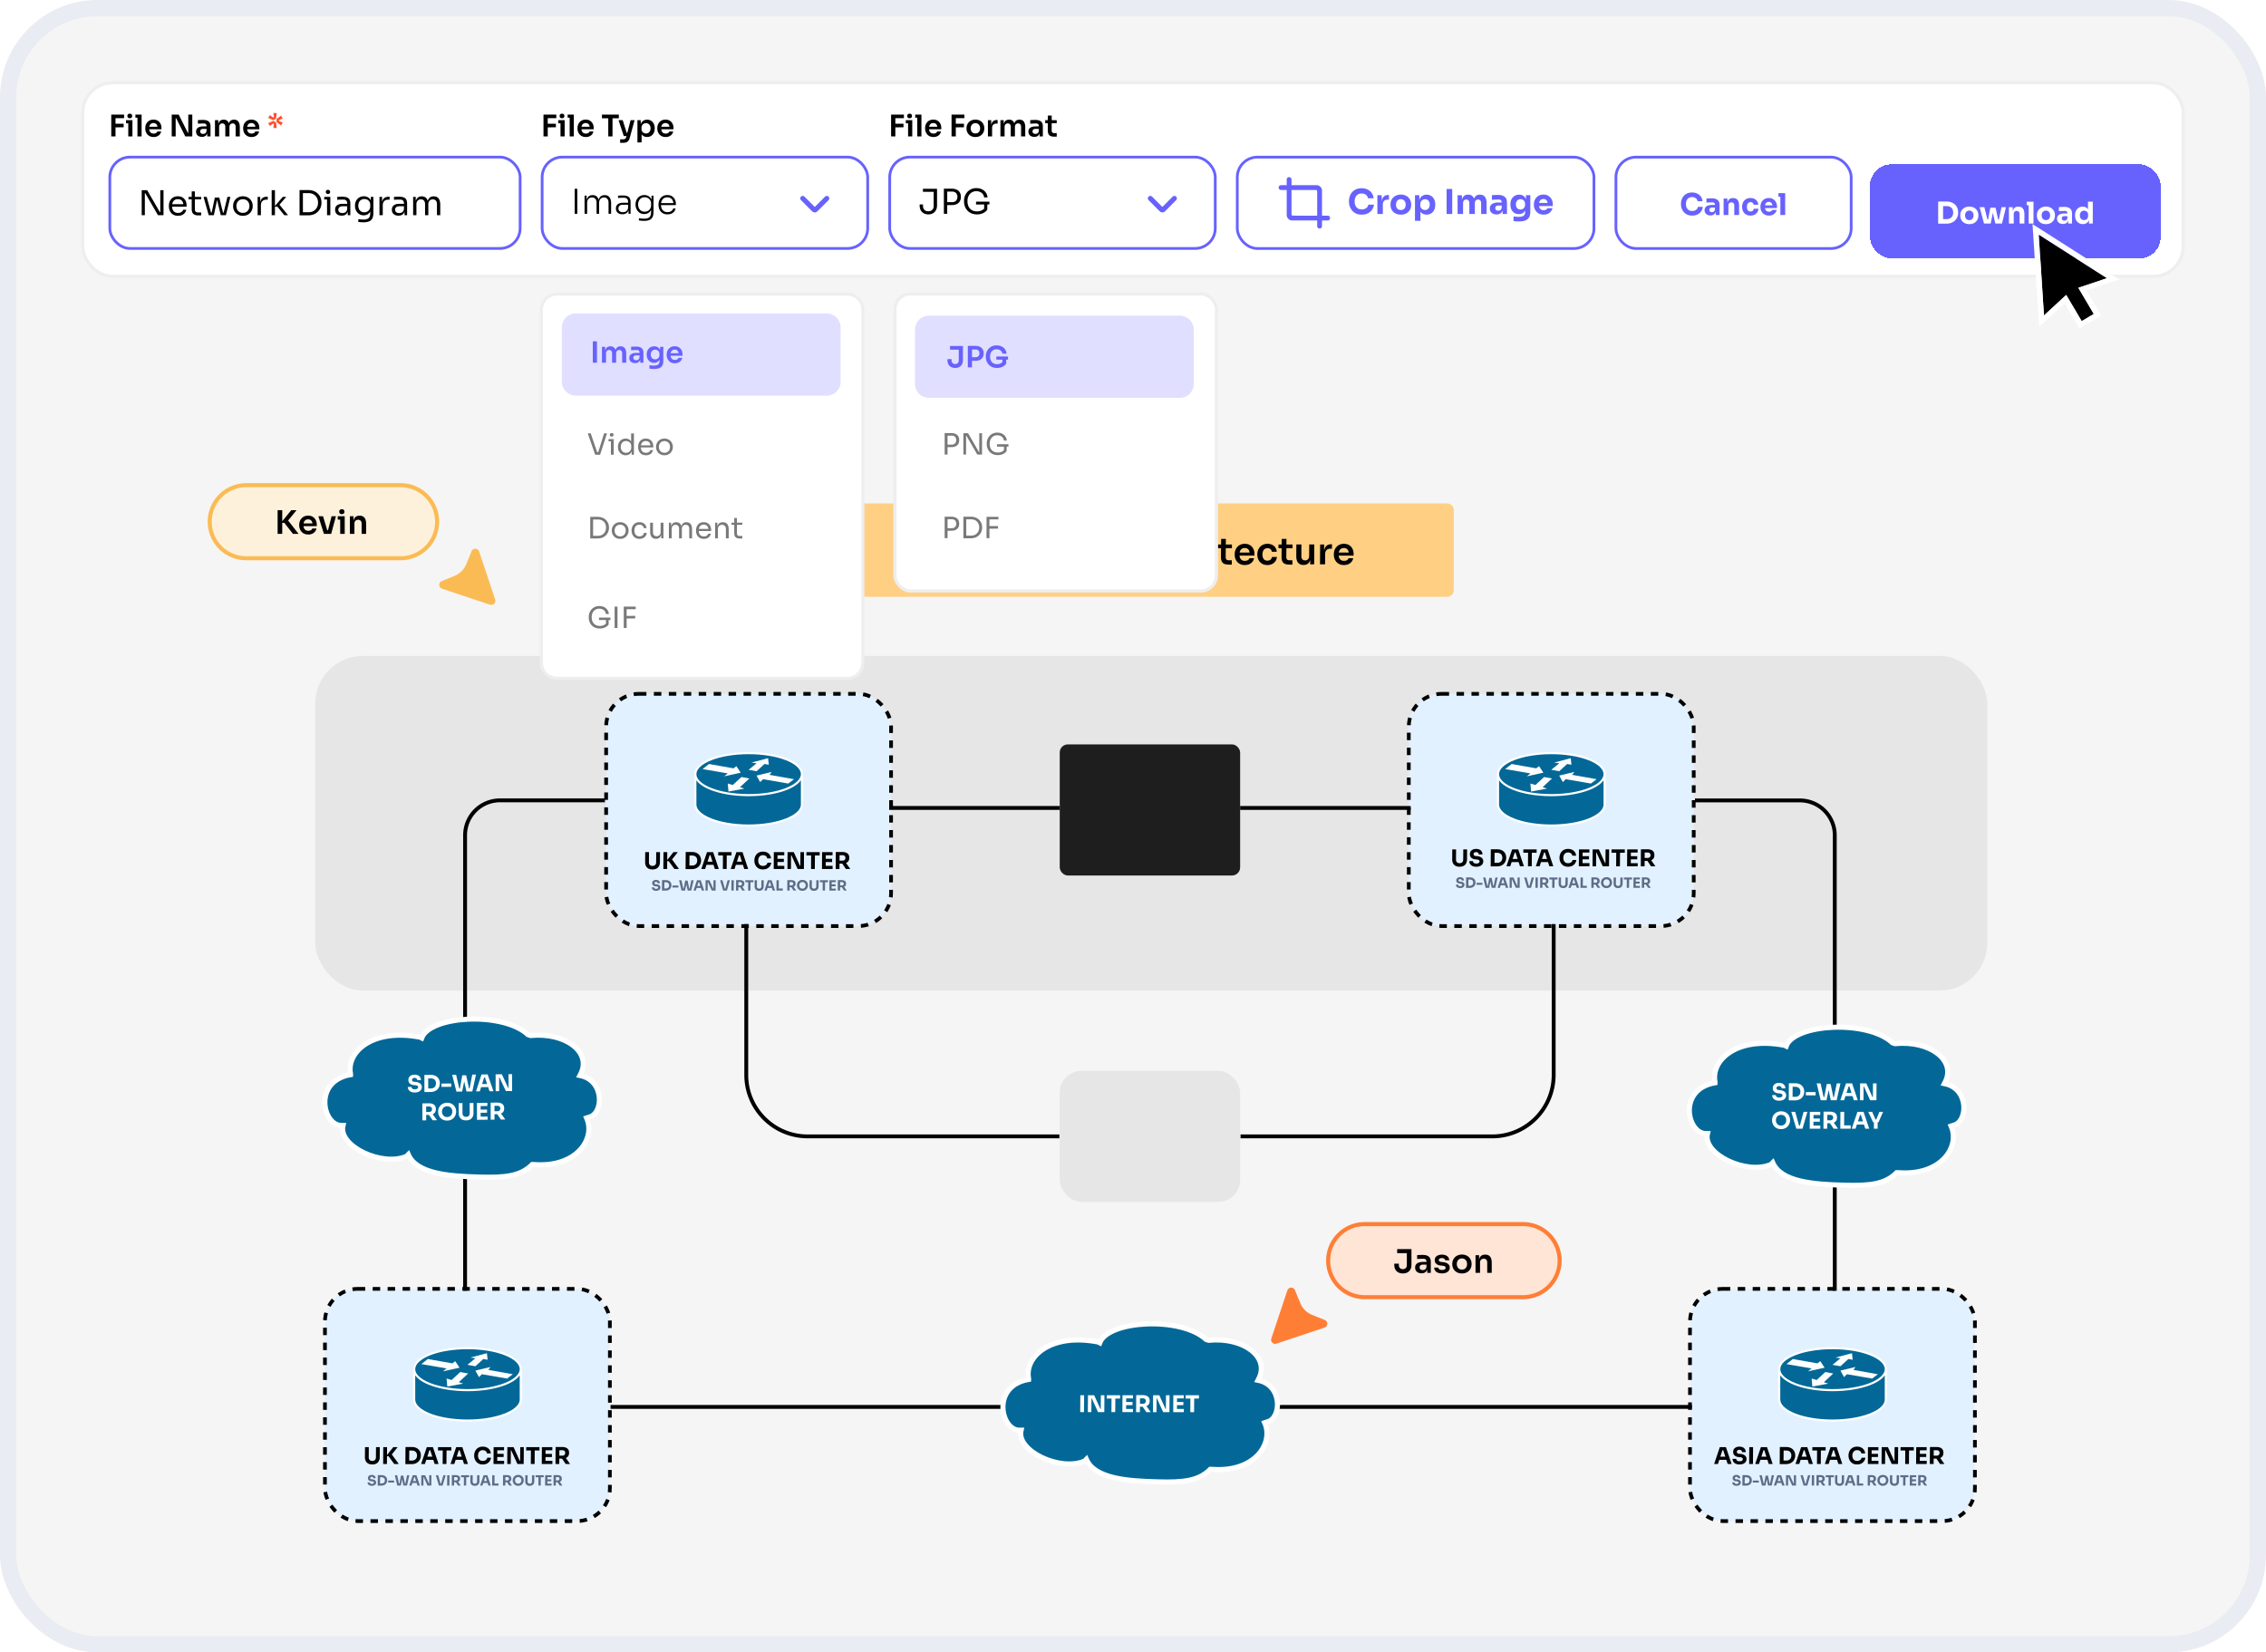<svg xmlns="http://www.w3.org/2000/svg" width="558" height="407" fill="none"><rect width="554" height="403" x="2" y="2" fill="#F5F5F5" rx="22"/><rect width="554" height="403" x="2" y="2" stroke="#E9ECF2" stroke-width="4" rx="22"/><rect width="411.747" height="82.419" x="77.625" y="161.55" fill="#E6E6E6" rx="11.737"/><rect width="70.164" height="57.198" x="149.261" y="170.894" fill="#E2F1FF" stroke="#000" stroke-dasharray="1.84 1.84" stroke-width=".919" rx="8.077"/><rect width="70.164" height="57.198" x="80.017" y="317.447" fill="#E2F1FF" stroke="#000" stroke-dasharray="1.84 1.84" stroke-width=".919" rx="8.077"/><rect width="70.164" height="57.198" x="416.158" y="317.447" fill="#E2F1FF" stroke="#000" stroke-dasharray="1.84 1.84" stroke-width=".919" rx="8.077"/><rect width="70.164" height="57.198" x="346.912" y="170.894" fill="#E2F1FF" stroke="#000" stroke-dasharray="1.84 1.84" stroke-width=".919" rx="8.077"/><rect width="44.425" height="32.293" x="260.957" y="183.347" fill="#1E1E1E" rx="2.003"/><rect width="44.425" height="32.293" x="260.957" y="263.741" fill="#E6E6E6" rx="5.417"/><path stroke="#000" stroke-width=".952" d="M218.965 199h41.992M305.381 199h41.991"/><path fill="#036897" d="M197.475 190.674c0 2.85-5.852 5.169-13.126 5.169-7.267 0-13.119-2.319-13.119-5.169v7.49c0 2.85 5.852 5.168 13.119 5.168 7.274 0 13.126-2.318 13.126-5.168zm-13.126 5.169c7.274 0 13.126-2.319 13.126-5.169 0-2.856-5.852-5.174-13.126-5.174-7.267 0-13.119 2.318-13.119 5.174 0 2.85 5.852 5.169 13.119 5.169"/><path stroke="#fff" stroke-linejoin="round" stroke-miterlimit="10" stroke-width=".516" d="M197.475 190.674c0 2.85-5.852 5.169-13.126 5.169-7.267 0-13.119-2.319-13.119-5.169m26.245 0v7.49c0 2.85-5.852 5.168-13.126 5.168-7.267 0-13.119-2.318-13.119-5.168v-7.49m26.245 0c0-2.856-5.852-5.174-13.126-5.174-7.267 0-13.119 2.318-13.119 5.174"/><path fill="#fff" d="m181.337 188.71 1.063 1.604-4.078.895.888-.716-6.207-1.07 1.595-1.248 6.026 1.07zm5.854 3.923-.888-1.605 3.721-.889-.531.71 6.029 1.07-1.416 1.07-6.208-1.07zm-2.129-4.815 4.074-1.07.182 1.605-1.063-.178-1.952 1.783-1.955-.353 1.955-1.605zm-1.777 6.42-3.9.716-.175-1.965 1.239.36 2.129-1.965 1.952.36-2.308 2.14z"/><path fill="#036897" d="M128.235 337.23c0 2.85-5.851 5.168-13.125 5.168-7.268 0-13.119-2.318-13.119-5.168v7.49c0 2.849 5.851 5.168 13.119 5.168 7.274 0 13.125-2.319 13.125-5.168zm-13.125 5.168c7.274 0 13.125-2.318 13.125-5.168 0-2.857-5.851-5.175-13.125-5.175-7.268 0-13.119 2.318-13.119 5.175 0 2.85 5.851 5.168 13.119 5.168"/><path stroke="#fff" stroke-linejoin="round" stroke-miterlimit="10" stroke-width=".516" d="M128.235 337.23c0 2.85-5.851 5.168-13.125 5.168-7.268 0-13.119-2.318-13.119-5.168m26.244 0v7.49c0 2.849-5.851 5.168-13.125 5.168-7.268 0-13.119-2.319-13.119-5.168v-7.49m26.244 0c0-2.857-5.851-5.175-13.125-5.175-7.268 0-13.119 2.318-13.119 5.175"/><path fill="#fff" d="m112.097 335.265 1.064 1.605-4.078.895.888-.717-6.208-1.07 1.595-1.248 6.026 1.07zm5.855 3.923-.888-1.605 3.721-.888-.532.71 6.03 1.07-1.417 1.07-6.208-1.07zm-2.13-4.815 4.075-1.07.181 1.605-1.063-.178-1.951 1.783-1.955-.353 1.955-1.605zm-1.777 6.42-3.899.717-.175-1.965 1.238.36 2.13-1.965 1.951.36-2.308 2.14z"/><path fill="#036897" d="M464.378 337.23c0 2.85-5.851 5.168-13.125 5.168-7.268 0-13.119-2.318-13.119-5.168v7.49c0 2.849 5.851 5.168 13.119 5.168 7.274 0 13.125-2.319 13.125-5.168zm-13.125 5.168c7.274 0 13.125-2.318 13.125-5.168 0-2.857-5.851-5.175-13.125-5.175-7.268 0-13.119 2.318-13.119 5.175 0 2.85 5.851 5.168 13.119 5.168"/><path stroke="#fff" stroke-linejoin="round" stroke-miterlimit="10" stroke-width=".516" d="M464.378 337.23c0 2.85-5.851 5.168-13.125 5.168-7.268 0-13.119-2.318-13.119-5.168m26.244 0v7.49c0 2.849-5.851 5.168-13.125 5.168-7.268 0-13.119-2.319-13.119-5.168v-7.49m26.244 0c0-2.857-5.851-5.175-13.125-5.175-7.268 0-13.119 2.318-13.119 5.175"/><path fill="#fff" d="m448.241 335.265 1.063 1.605-4.078.895.888-.717-6.207-1.07 1.595-1.248 6.026 1.07zm5.854 3.923-.888-1.605 3.721-.888-.531.71 6.029 1.07-1.416 1.07-6.208-1.07zm-2.129-4.815 4.074-1.07.182 1.605-1.063-.178-1.952 1.783-1.955-.353 1.955-1.605zm-1.777 6.42-3.9.717-.175-1.965 1.239.36 2.129-1.965 1.952.36-2.308 2.14z"/><path fill="#036897" d="M395.13 190.674c0 2.85-5.851 5.169-13.126 5.169-7.267 0-13.118-2.319-13.118-5.169v7.49c0 2.85 5.851 5.168 13.118 5.168 7.275 0 13.126-2.318 13.126-5.168zm-13.126 5.169c7.275 0 13.126-2.319 13.126-5.169 0-2.856-5.851-5.174-13.126-5.174-7.267 0-13.118 2.318-13.118 5.174 0 2.85 5.851 5.169 13.118 5.169"/><path stroke="#fff" stroke-linejoin="round" stroke-miterlimit="10" stroke-width=".516" d="M395.13 190.674c0 2.85-5.851 5.169-13.126 5.169-7.267 0-13.118-2.319-13.118-5.169m26.244 0v7.49c0 2.85-5.851 5.168-13.126 5.168-7.267 0-13.118-2.318-13.118-5.168v-7.49m26.244 0c0-2.856-5.851-5.174-13.126-5.174-7.267 0-13.118 2.318-13.118 5.174"/><path fill="#fff" d="m378.992 188.71 1.063 1.604-4.078.895.888-.716-6.207-1.07 1.595-1.248 6.026 1.07zm5.854 3.923-.888-1.605 3.721-.889-.531.71 6.029 1.07-1.416 1.07-6.208-1.07zm-2.129-4.815 4.074-1.07.182 1.605-1.063-.178-1.952 1.783-1.955-.353 1.955-1.605zm-1.777 6.42-3.9.716-.175-1.965 1.239.36 2.129-1.965 1.952.36-2.308 2.14z"/><path fill="#000" d="M160.672 214.147q-.586 0-.994-.216a1.47 1.47 0 0 1-.61-.626 2 2 0 0 1-.204-.956l.018-2.465h.933l-.018 2.499q-.001.273.099.478a.75.75 0 0 0 .3.307 1 1 0 0 0 .483.108 1 1 0 0 0 .484-.108.73.73 0 0 0 .304-.307 1.05 1.05 0 0 0 .106-.478l.018-2.499h.933l-.018 2.465a2.05 2.05 0 0 1-.217.956 1.5 1.5 0 0 1-.619.626q-.406.216-.998.216m5.409-.108-1.42-1.941h-.574l1.757-2.214h1.07l-1.579 1.986-.009-.404 1.882 2.573zm-2.731 0 .03-4.155h.933l-.03 4.155zm6.293.022.007-.87h.774q.29 0 .524-.086.234-.09.4-.25.166-.165.253-.393.087-.233.089-.512a1.5 1.5 0 0 0-.081-.518 1.04 1.04 0 0 0-.248-.387 1.05 1.05 0 0 0-.397-.239 1.5 1.5 0 0 0-.523-.085h-.774l.007-.871h.722q.564 0 .984.165t.702.45q.283.285.417.654.14.364.136.769l-.001.125a2.06 2.06 0 0 1-.573 1.405 2.15 2.15 0 0 1-.709.467q-.422.177-.986.176zm-.819 0 .03-4.211h.933l-.03 4.211zm3.876-.022 1.401-4.155h1.508l1.393 4.155h-.968l-1.124-3.512.295.12h-.734l.308-.12-1.146 3.512zm1.048-1.03.29-.774h1.628l.285.774zm4.254 1.03.025-3.455h.933l-.025 3.455zm-1.142-3.341.005-.814h3.273l-.006.814zm3.075 3.341 1.402-4.155h1.508l1.393 4.155h-.968l-1.124-3.512.295.12h-.734l.308-.12-1.146 3.512zm1.049-1.03.29-.774h1.628l.285.774zm6.896 1.138q-.562 0-.966-.194a1.9 1.9 0 0 1-.656-.518 2.3 2.3 0 0 1-.377-.694 2.4 2.4 0 0 1-.114-.728l.001-.125a2.4 2.4 0 0 1 .131-.763 2.1 2.1 0 0 1 .386-.689q.264-.307.658-.489.4-.188.94-.188.563 0 .995.211.43.21.684.586.26.37.301.871h-.939a.9.9 0 0 0-.179-.427.9.9 0 0 0-.368-.273 1.2 1.2 0 0 0-.5-.097 1.2 1.2 0 0 0-.496.097 1 1 0 0 0-.366.273 1.3 1.3 0 0 0-.225.421q-.075.239-.078.535-.002.29.07.535.078.238.225.421.153.176.374.273.221.091.505.091.433 0 .73-.21a.87.87 0 0 0 .369-.581h.933a1.84 1.84 0 0 1-1.006 1.44q-.434.222-1.032.222m2.646-.108.03-4.155h.911l-.03 4.155zm.797 0 .005-.774h1.816l-.006.774zm.012-1.725.006-.774h1.684l-.005.774zm.012-1.656.006-.774h1.775l-.005.774zm2.558 3.381.03-4.155h1.531l1.54 3.398h.194l-.115.102.025-3.5h.877l-.03 4.155h-1.542l-1.541-3.398h-.193l.114-.102-.025 3.5zm5.81 0 .025-3.455h.934l-.025 3.455zm-1.142-3.341.006-.814h3.272l-.006.814zm3.835 3.341.03-4.155h.911l-.03 4.155zm.797 0 .005-.774h1.816l-.006.774zm.012-1.725.006-.774h1.684l-.005.774zm.012-1.656.006-.774h1.775l-.005.774zm2.558 3.381.03-4.189h.933l-.03 4.189zm2.521 0-1.205-1.787h1.024l1.262 1.787zm-1.829-1.332.006-.734h1.024a.74.74 0 0 0 .354-.08.6.6 0 0 0 .235-.233.7.7 0 0 0 .087-.353.7.7 0 0 0-.082-.347.53.53 0 0 0-.232-.233.7.7 0 0 0-.352-.086h-1.025l.006-.791h.95q.519 0 .898.16.38.153.583.461.203.306.2.773l-.001.092q-.003.46-.216.768a1.26 1.26 0 0 1-.59.455 2.4 2.4 0 0 1-.894.148zM91.672 360.7q-.585 0-.994-.217a1.46 1.46 0 0 1-.61-.626 2.03 2.03 0 0 1-.204-.956l.018-2.464h.933l-.018 2.498q-.002.274.1.478a.75.75 0 0 0 .299.308 1 1 0 0 0 .483.108 1 1 0 0 0 .484-.108.72.72 0 0 0 .304-.308q.104-.198.106-.478l.018-2.498h.933l-.018 2.464a2.05 2.05 0 0 1-.217.956q-.213.405-.62.626-.405.217-.997.217m5.41-.109-1.42-1.94h-.575l1.757-2.214h1.07l-1.58 1.986-.008-.404 1.882 2.572zm-2.732 0 .03-4.154h.933l-.03 4.154zm6.293.023.007-.87h.774q.29 0 .524-.086.234-.091.4-.25.166-.165.253-.393.087-.233.089-.512a1.5 1.5 0 0 0-.081-.518 1 1 0 0 0-.248-.387 1.05 1.05 0 0 0-.397-.239 1.5 1.5 0 0 0-.523-.085h-.774l.007-.871h.722q.564 0 .984.165t.702.45q.283.284.417.654.14.365.136.768l-.001.126a2.07 2.07 0 0 1-.573 1.405 2.15 2.15 0 0 1-.709.467q-.422.176-.986.176zm-.82 0 .031-4.211h.933l-.03 4.211zm3.877-.023 1.401-4.154h1.508l1.393 4.154h-.968l-1.124-3.511.295.12h-.734l.308-.12-1.146 3.511zm1.048-1.03.29-.773h1.628l.285.773zm4.254 1.03.025-3.454h.933l-.025 3.454zm-1.142-3.34.005-.814h3.273l-.006.814zm3.075 3.34 1.402-4.154h1.508l1.393 4.154h-.968l-1.124-3.511.295.12h-.734l.308-.12-1.146 3.511zm1.049-1.03.29-.773h1.628l.285.773zm6.896 1.139q-.562 0-.966-.194a1.9 1.9 0 0 1-.656-.518 2.3 2.3 0 0 1-.377-.694 2.4 2.4 0 0 1-.114-.728l.001-.126q.002-.387.131-.762a2.1 2.1 0 0 1 .386-.689 1.9 1.9 0 0 1 .658-.489q.4-.188.94-.188.564 0 .995.211.43.21.684.586.26.37.301.87h-.939a.9.9 0 0 0-.179-.426.9.9 0 0 0-.368-.274 1.2 1.2 0 0 0-.5-.096q-.279 0-.496.096a1 1 0 0 0-.366.274 1.3 1.3 0 0 0-.225.421 1.8 1.8 0 0 0-.078.535q-.002.29.07.535.078.238.225.421.153.176.374.273.221.091.505.091.433 0 .73-.211a.86.86 0 0 0 .369-.58h.933a1.87 1.87 0 0 1-.313.836q-.254.376-.693.604-.434.222-1.032.222m2.646-.109.03-4.154h.911l-.03 4.154zm.797 0 .005-.773h1.816l-.006.773zm.012-1.724.006-.774h1.684l-.005.774zm.012-1.656.006-.774h1.775l-.005.774zm2.558 3.38.03-4.154h1.531l1.54 3.398h.194l-.115.102.025-3.5h.877l-.03 4.154h-1.542l-1.541-3.397h-.193l.114-.102-.025 3.499zm5.81 0 .025-3.454h.934l-.025 3.454zm-1.142-3.34.006-.814h3.272l-.006.814zm3.835 3.34.03-4.154h.911l-.03 4.154zm.797 0 .005-.773h1.816l-.006.773zm.012-1.724.006-.774h1.684l-.005.774zm.012-1.656.006-.774h1.775l-.005.774zm2.558 3.38.03-4.188h.933l-.03 4.188zm2.521 0-1.205-1.786h1.024l1.262 1.786zm-1.829-1.331.006-.734h1.024a.74.74 0 0 0 .354-.08.6.6 0 0 0 .235-.233.7.7 0 0 0 .087-.353.7.7 0 0 0-.082-.347.54.54 0 0 0-.232-.234.7.7 0 0 0-.352-.085h-1.025l.006-.791h.95q.519 0 .898.159.38.155.583.461.203.308.2.774l-.001.091q-.003.462-.216.769a1.27 1.27 0 0 1-.59.455 2.4 2.4 0 0 1-.894.148zM422.1 360.591l1.401-4.154h1.508l1.393 4.154h-.967l-1.125-3.511.295.12h-.734l.308-.12-1.146 3.511zm1.049-1.03.29-.774h1.627l.285.774zm5.217 1.138q-.563 0-.949-.176a1.36 1.36 0 0 1-.582-.489 1.3 1.3 0 0 1-.194-.717h.905a.54.54 0 0 0 .083.295.64.64 0 0 0 .271.222q.182.08.472.08.262 0 .439-.068a.6.6 0 0 0 .269-.188.48.48 0 0 0 .093-.285.35.35 0 0 0-.169-.313q-.17-.118-.551-.153l-.312-.029q-.62-.051-.988-.387-.367-.335-.363-.887.003-.399.192-.689.196-.29.539-.444.342-.159.809-.159.489 0 .835.171a1.2 1.2 0 0 1 .537.472q.186.302.183.711h-.911a.53.53 0 0 0-.292-.489.7.7 0 0 0-.358-.08.8.8 0 0 0-.348.068.48.48 0 0 0-.276.439q-.002.176.123.307.124.13.409.154l.318.028q.456.04.801.199.346.154.538.427.197.267.194.654a1.2 1.2 0 0 1-.215.7 1.35 1.35 0 0 1-.59.461q-.383.165-.912.165m2.363-.108.03-4.154h.933l-.03 4.154zm1.485 0 1.402-4.154h1.508l1.393 4.154h-.968l-1.124-3.511.295.12h-.734l.308-.12-1.146 3.511zm1.049-1.03.29-.774h1.628l.285.774zm5.81 1.053.006-.871h.774q.29 0 .524-.085.235-.091.4-.25.167-.165.254-.393.087-.233.089-.512a1.5 1.5 0 0 0-.082-.518 1.01 1.01 0 0 0-.644-.626 1.5 1.5 0 0 0-.523-.085h-.774l.006-.871h.723q.563 0 .983.165t.703.449.416.655q.14.365.137.768l-.001.125a2.07 2.07 0 0 1-.574 1.406 2.2 2.2 0 0 1-.709.467q-.422.176-.985.176zm-.82 0 .031-4.211h.933l-.03 4.211zm3.876-.023 1.401-4.154h1.509l1.392 4.154h-.967l-1.124-3.511.295.12h-.734l.308-.12-1.147 3.511zm1.049-1.03.29-.774h1.628l.284.774zm4.254 1.03.024-3.454h.934l-.025 3.454zm-1.143-3.34.006-.814h3.272l-.006.814zm3.076 3.34 1.401-4.154h1.508l1.393 4.154h-.967l-1.125-3.511.296.12h-.735l.309-.12-1.147 3.511zm1.049-1.03.29-.774h1.627l.285.774zm6.896 1.138q-.564 0-.966-.193a1.9 1.9 0 0 1-.657-.518 2.3 2.3 0 0 1-.376-.694 2.4 2.4 0 0 1-.114-.729l.001-.125q.002-.387.13-.762.129-.382.386-.689.264-.308.658-.489.4-.188.941-.188.563 0 .994.21.432.211.685.587.259.369.301.87h-.939a.9.9 0 0 0-.179-.427.94.94 0 0 0-.368-.273 1.25 1.25 0 0 0-.5-.097q-.28 0-.496.097a1 1 0 0 0-.366.273 1.3 1.3 0 0 0-.225.421q-.077.24-.078.535-.002.29.07.535.078.24.224.421.153.177.374.274.221.09.506.091.432 0 .73-.211a.86.86 0 0 0 .368-.58h.934a1.9 1.9 0 0 1-.314.836 1.8 1.8 0 0 1-.693.603q-.434.222-1.031.222m2.646-.108.029-4.154h.911l-.03 4.154zm.796 0 .006-.774h1.815l-.005.774zm.013-1.724.005-.774h1.685l-.006.774zm.012-1.656.005-.774h1.776l-.006.774zm2.558 3.38.029-4.154h1.531l1.541 3.397h.193l-.114.103.025-3.5h.876l-.03 4.154h-1.542l-1.54-3.397h-.194l.115-.103-.025 3.5zm5.81 0 .025-3.454h.933l-.025 3.454zm-1.143-3.34.006-.814h3.272l-.006.814zm3.836 3.34.029-4.154h.911l-.03 4.154zm.796 0 .006-.774h1.815l-.005.774zm.013-1.724.005-.774h1.685l-.006.774zm.012-1.656.005-.774h1.776l-.006.774zm2.557 3.38.031-4.188h.933l-.03 4.188zm2.522 0-1.205-1.787h1.024l1.262 1.787zm-1.829-1.331.005-.735h1.025a.74.74 0 0 0 .353-.079.6.6 0 0 0 .235-.233.7.7 0 0 0 .088-.353.7.7 0 0 0-.083-.347.52.52 0 0 0-.232-.234.7.7 0 0 0-.352-.085h-1.024l.006-.791h.95q.518 0 .898.159.38.154.583.461t.199.774l-.001.091q-.003.461-.216.768a1.27 1.27 0 0 1-.589.456 2.5 2.5 0 0 1-.895.148zM359.414 213.479q-.586 0-.994-.216a1.46 1.46 0 0 1-.61-.626 2 2 0 0 1-.204-.956l.018-2.464h.933l-.018 2.498q-.001.274.099.478a.75.75 0 0 0 .299.307q.2.108.483.109a1 1 0 0 0 .485-.109.73.73 0 0 0 .304-.307 1.05 1.05 0 0 0 .106-.478l.018-2.498h.933l-.018 2.464a2.06 2.06 0 0 1-.217.956 1.5 1.5 0 0 1-.62.626q-.405.216-.997.216m4.122 0q-.563 0-.949-.176a1.36 1.36 0 0 1-.582-.49 1.3 1.3 0 0 1-.194-.717h.904q0 .16.084.296a.64.64 0 0 0 .271.222q.181.08.472.08.262 0 .439-.068a.6.6 0 0 0 .268-.188.48.48 0 0 0 .094-.285.36.36 0 0 0-.169-.313q-.17-.12-.551-.153l-.313-.029q-.62-.051-.987-.387t-.364-.888a1.25 1.25 0 0 1 .193-.688q.196-.291.538-.444.344-.159.81-.159.489 0 .835.17.351.165.537.473.186.301.183.711h-.911a.53.53 0 0 0-.292-.489.7.7 0 0 0-.358-.08.8.8 0 0 0-.348.068.483.483 0 0 0-.276.438q-.001.176.123.308.124.13.409.153l.318.029q.454.04.801.199.346.154.538.427.197.267.194.654a1.2 1.2 0 0 1-.215.7 1.35 1.35 0 0 1-.59.461q-.383.165-.912.165m4.366-.085.006-.871h.774q.29 0 .524-.085.234-.091.4-.251a1.1 1.1 0 0 0 .253-.392q.087-.234.089-.512a1.4 1.4 0 0 0-.081-.518 1.03 1.03 0 0 0-.644-.626 1.5 1.5 0 0 0-.523-.086h-.774l.006-.87h.723q.563 0 .983.165t.702.449q.284.285.417.655.14.364.137.768l-.001.125a2.07 2.07 0 0 1-.574 1.406 2.1 2.1 0 0 1-.709.466q-.422.177-.986.177zm-.82 0 .03-4.211h.934l-.031 4.211zm3.876-.023 1.401-4.154h1.508l1.393 4.154h-.967l-1.125-3.511.295.119h-.734l.308-.119-1.146 3.511zm1.049-1.03.29-.774h1.627l.285.774zm4.253 1.03.025-3.454h.934l-.025 3.454zm-1.142-3.34.006-.814h3.272l-.006.814zm3.076 3.34 1.401-4.154h1.508l1.393 4.154h-.968l-1.124-3.511.295.119h-.734l.308-.119-1.146 3.511zm1.048-1.03.291-.774h1.627l.285.774zm6.896 1.138q-.562 0-.966-.193a1.9 1.9 0 0 1-.656-.518 2.3 2.3 0 0 1-.376-.694 2.4 2.4 0 0 1-.115-.729l.001-.125q.003-.387.131-.763.128-.38.386-.688.264-.307.658-.49.4-.187.941-.187.563 0 .994.21.43.211.684.586.26.37.301.871h-.939a.9.9 0 0 0-.179-.427.9.9 0 0 0-.368-.273 1.2 1.2 0 0 0-.5-.097q-.279 0-.496.097a1 1 0 0 0-.366.273q-.143.177-.225.421a1.9 1.9 0 0 0-.078.535q-.002.29.071.535.078.24.224.421.152.177.374.273.22.092.506.092.432 0 .73-.211a.86.86 0 0 0 .368-.58h.933a1.85 1.85 0 0 1-1.006 1.439q-.434.222-1.032.222m2.646-.108.03-4.154h.911l-.03 4.154zm.797 0 .006-.774h1.815l-.006.774zm.012-1.724.006-.774h1.685l-.006.774zm.012-1.656.006-.774h1.776l-.006.774zm2.558 3.38.03-4.154h1.531l1.541 3.397h.193l-.114.103.025-3.5h.876l-.03 4.154h-1.542l-1.541-3.397h-.193l.115-.103-.026 3.5zm5.811 0 .024-3.454h.934l-.025 3.454zm-1.143-3.34.006-.814h3.272l-.006.814zm3.835 3.34.03-4.154h.911l-.03 4.154zm.797 0 .006-.774h1.815l-.006.774zm.012-1.724.006-.774h1.685l-.006.774zm.012-1.656.006-.774h1.775l-.005.774zm2.558 3.38.03-4.188h.934l-.03 4.188zm2.521 0-1.205-1.787h1.025l1.262 1.787zm-1.828-1.332.005-.734h1.024a.74.74 0 0 0 .354-.079.6.6 0 0 0 .235-.234.7.7 0 0 0 .088-.352.7.7 0 0 0-.083-.348.53.53 0 0 0-.232-.233.7.7 0 0 0-.352-.085h-1.024l.005-.791h.951q.517 0 .898.159.38.153.583.461t.199.774l-.001.091q-.003.46-.216.768a1.26 1.26 0 0 1-.589.455q-.377.148-.895.148z"/><path fill="#5E6C87" d="M161.571 219.406a1.4 1.4 0 0 1-.58-.108.82.82 0 0 1-.356-.3.8.8 0 0 1-.119-.438h.553q0 .097.051.181a.4.4 0 0 0 .166.136.7.7 0 0 0 .289.048.8.8 0 0 0 .268-.041.4.4 0 0 0 .165-.115.3.3 0 0 0 .057-.174.22.22 0 0 0-.104-.192q-.103-.073-.336-.094l-.192-.017q-.379-.031-.604-.237a.7.7 0 0 1-.222-.543.77.77 0 0 1 .118-.421.76.76 0 0 1 .329-.271q.21-.098.495-.098.3 0 .511.105a.73.73 0 0 1 .328.289.8.8 0 0 1 .112.435h-.557a.33.33 0 0 0-.179-.3.44.44 0 0 0-.218-.048.5.5 0 0 0-.213.041.3.3 0 0 0-.126.115.3.3 0 0 0-.043.153.26.26 0 0 0 .075.188q.076.08.25.094l.195.018q.278.024.49.121.211.095.328.261.122.165.119.401a.74.74 0 0 1-.131.428.84.84 0 0 1-.361.282 1.4 1.4 0 0 1-.558.101m1.939-.053.004-.532h.474a.9.9 0 0 0 .32-.052.7.7 0 0 0 .245-.153.7.7 0 0 0 .155-.241.9.9 0 0 0 .054-.313.9.9 0 0 0-.05-.316.62.62 0 0 0-.394-.383.9.9 0 0 0-.32-.053h-.473l.004-.532h.442q.345 0 .601.101.258.1.43.275.173.174.255.4.085.223.083.47v.077a1.3 1.3 0 0 1-.091.455 1.2 1.2 0 0 1-.26.404 1.3 1.3 0 0 1-.434.286 1.6 1.6 0 0 1-.603.107zm-.501 0 .019-2.575h.571l-.019 2.575zm2.579-.751.003-.495h1.466l-.004.495zm2.237.738-.608-2.541h.588l.475 2.158-.121-.08h.317l-.137.08.395-2.064h.473l-.515 2.447zm1.514 0-.518-2.447h.497l.424 2.064-.132-.08h.303l-.115.08.443-2.158h.557l-.575 2.541zm1.434 0 .858-2.541h.922l.852 2.541h-.592l-.688-2.148.181.073h-.449l.188-.073-.701 2.148zm.642-.63.177-.474h.996l.174.474zm2.321.63.018-2.541h.937l.942 2.078h.118l-.07.062.016-2.14h.536l-.019 2.541h-.943l-.942-2.078h-.118l.07-.063-.016 2.141zm4.34 0-.754-2.541h.588l.597 2.144-.132-.066h.355l-.139.066.582-2.144h.571l-.739 2.541zm2.023 0 .018-2.541h.571l-.018 2.541zm1.149 0 .018-2.562h.571l-.019 2.562zm1.541 0-.736-1.093h.626l.772 1.093zm-1.118-.815.003-.449h.627a.45.45 0 0 0 .216-.049.35.35 0 0 0 .144-.142.45.45 0 0 0 .054-.216.4.4 0 0 0-.051-.212.3.3 0 0 0-.142-.143.4.4 0 0 0-.215-.052h-.627l.004-.484h.581q.317 0 .549.097a.76.76 0 0 1 .357.282.84.84 0 0 1 .122.474l-.001.055a.8.8 0 0 1-.132.47.78.78 0 0 1-.361.279q-.23.09-.547.09zm2.552.815.016-2.113h.57l-.015 2.113zm-.698-2.043.003-.498h2.001l-.003.498zm3.403 2.109q-.359 0-.608-.133a.9.9 0 0 1-.373-.382 1.24 1.24 0 0 1-.125-.585l.011-1.507h.571l-.011 1.528a.64.64 0 0 0 .06.292.47.47 0 0 0 .183.188q.122.066.296.066a.6.6 0 0 0 .296-.066.44.44 0 0 0 .186-.188.64.64 0 0 0 .065-.292l.011-1.528h.57l-.01 1.507q-.003.338-.133.585a.92.92 0 0 1-.379.382 1.3 1.3 0 0 1-.61.133m1.302-.066.857-2.541h.923l.851 2.541h-.591l-.688-2.148.181.073h-.449l.188-.073-.701 2.148zm.642-.63.177-.474h.995l.174.474zm2.321.63.018-2.541h.571l-.018 2.541zm.501 0 .004-.502h1.065l-.004.502zm2.17 0 .019-2.562h.571l-.019 2.562zm1.542 0-.737-1.093h.627l.771 1.093zm-1.118-.815.003-.449h.626a.45.45 0 0 0 .217-.049.35.35 0 0 0 .143-.142.43.43 0 0 0 .054-.216.4.4 0 0 0-.051-.212.32.32 0 0 0-.141-.143.4.4 0 0 0-.216-.052h-.626l.003-.484h.582q.316 0 .549.097a.75.75 0 0 1 .356.282.83.83 0 0 1 .122.474v.055a.83.83 0 0 1-.132.47.8.8 0 0 1-.361.279 1.5 1.5 0 0 1-.547.09zm3.306.881q-.344 0-.602-.119a1.25 1.25 0 0 1-.418-.316 1.35 1.35 0 0 1-.325-.87l.001-.077q.002-.237.087-.466a1.248 1.248 0 0 1 .687-.721 1.4 1.4 0 0 1 .589-.115q.335 0 .587.115a1.22 1.22 0 0 1 .677.721 1.3 1.3 0 0 1 .084.466l-.001.077a1.3 1.3 0 0 1-.086.442 1.5 1.5 0 0 1-.254.428q-.168.195-.427.316a1.4 1.4 0 0 1-.599.119m.004-.533q.18 0 .324-.062.146-.063.248-.175a.8.8 0 0 0 .159-.257 1 1 0 0 0 .054-.313.9.9 0 0 0-.053-.324.7.7 0 0 0-.155-.258.7.7 0 0 0-.243-.17.8.8 0 0 0-.323-.059q-.18 0-.324.059a.7.7 0 0 0-.403.428 1 1 0 0 0-.055.324.9.9 0 0 0 .05.313.8.8 0 0 0 .151.257.74.74 0 0 0 .57.237m2.851.533a1.3 1.3 0 0 1-.609-.133.9.9 0 0 1-.373-.382 1.25 1.25 0 0 1-.124-.585l.011-1.507h.57l-.011 1.528q0 .167.061.292a.45.45 0 0 0 .183.188.6.6 0 0 0 .295.066.6.6 0 0 0 .297-.066.45.45 0 0 0 .186-.188.64.64 0 0 0 .064-.292l.011-1.528h.571l-.011 1.507a1.25 1.25 0 0 1-.133.585.9.9 0 0 1-.378.382 1.3 1.3 0 0 1-.61.133m2.135-.066.015-2.113h.571l-.015 2.113zm-.699-2.043.004-.498h2.001l-.004.498zm2.346 2.043.018-2.541h.557l-.018 2.541zm.487 0 .003-.474h1.111l-.004.474zm.008-1.055.003-.473h1.03l-.003.473zm.007-1.013.003-.473h1.086l-.003.473zm1.564 2.068.019-2.562h.571l-.019 2.562zm1.542 0-.737-1.093h.627l.771 1.093zm-1.118-.815.003-.449h.627a.45.45 0 0 0 .216-.049.34.34 0 0 0 .143-.142.43.43 0 0 0 .054-.216.4.4 0 0 0-.05-.212.33.33 0 0 0-.142-.143.4.4 0 0 0-.216-.052h-.626l.003-.484h.582q.316 0 .549.097a.75.75 0 0 1 .356.282.83.83 0 0 1 .122.474v.055a.83.83 0 0 1-.132.47.8.8 0 0 1-.361.279 1.5 1.5 0 0 1-.547.09zM91.571 365.959a1.4 1.4 0 0 1-.58-.108.83.83 0 0 1-.356-.299.8.8 0 0 1-.119-.439h.553q0 .097.051.181a.4.4 0 0 0 .166.136q.11.048.289.049a.8.8 0 0 0 .268-.042.37.37 0 0 0 .165-.115.3.3 0 0 0 .056-.174.22.22 0 0 0-.102-.192q-.105-.072-.337-.094l-.192-.017q-.38-.031-.604-.237a.69.69 0 0 1-.222-.543.76.76 0 0 1 .118-.421.77.77 0 0 1 .33-.271q.209-.098.494-.098.3 0 .51.105a.73.73 0 0 1 .33.289.8.8 0 0 1 .111.435h-.557a.33.33 0 0 0-.179-.3.45.45 0 0 0-.218-.048.5.5 0 0 0-.213.042.296.296 0 0 0-.169.267q0 .108.075.188t.25.094l.195.018q.278.024.49.122.21.093.328.261.12.163.12.4a.73.73 0 0 1-.132.428.8.8 0 0 1-.361.282 1.4 1.4 0 0 1-.558.101m1.94-.052.003-.533h.474a.9.9 0 0 0 .32-.052.7.7 0 0 0 .245-.153.7.7 0 0 0 .155-.24.9.9 0 0 0 .054-.314.9.9 0 0 0-.05-.316.63.63 0 0 0-.394-.383.9.9 0 0 0-.32-.052h-.473l.004-.533h.442q.345 0 .601.101.258.1.43.275.172.174.255.4.084.223.083.47v.077a1.27 1.27 0 0 1-.351.859 1.3 1.3 0 0 1-.434.286 1.6 1.6 0 0 1-.603.108zm-.502 0 .019-2.576h.57l-.018 2.576zm2.579-.752.003-.494h1.466l-.004.494zm2.237.738-.608-2.541h.588l.475 2.158-.121-.08h.317l-.137.08.395-2.064h.473l-.515 2.447zm1.514 0-.518-2.447h.497l.424 2.064-.132-.08h.303l-.115.08.443-2.158h.557l-.575 2.541zm1.434 0 .858-2.541h.922l.852 2.541h-.592l-.688-2.148.181.073h-.449l.188-.073-.701 2.148zm.642-.63.177-.474h.996l.174.474zm2.321.63.018-2.541h.937l.942 2.078h.118l-.07.062.016-2.14h.536l-.019 2.541h-.943l-.942-2.078h-.118l.07-.063-.016 2.141zm4.34 0-.754-2.541h.588l.597 2.144-.132-.066h.355l-.139.066.582-2.144h.571l-.739 2.541zm2.023 0 .018-2.541h.571l-.018 2.541zm1.149 0 .018-2.562h.571l-.019 2.562zm1.541 0-.736-1.093h.626l.772 1.093zm-1.118-.815.003-.449h.627a.46.46 0 0 0 .216-.048.36.36 0 0 0 .144-.143.45.45 0 0 0 .054-.216.4.4 0 0 0-.051-.212.32.32 0 0 0-.142-.143.4.4 0 0 0-.215-.052h-.627l.004-.484h.581q.317 0 .549.098a.75.75 0 0 1 .357.282.84.84 0 0 1 .122.473l-.001.056a.8.8 0 0 1-.132.469.78.78 0 0 1-.361.279q-.23.09-.547.09zm2.552.815.016-2.113h.57l-.015 2.113zm-.698-2.043.003-.498h2.001l-.003.498zm3.403 2.109q-.359 0-.608-.132a.9.9 0 0 1-.373-.383 1.24 1.24 0 0 1-.125-.585l.011-1.507h.571l-.011 1.528a.64.64 0 0 0 .06.292.47.47 0 0 0 .183.188q.122.066.296.066a.6.6 0 0 0 .296-.066.44.44 0 0 0 .186-.188.64.64 0 0 0 .065-.292l.011-1.528h.57l-.01 1.507q-.003.338-.133.585a.93.93 0 0 1-.379.383 1.3 1.3 0 0 1-.61.132m1.302-.066.857-2.541h.923l.851 2.541h-.591l-.688-2.148.181.073h-.449l.188-.073-.701 2.148zm.642-.63.177-.474h.995l.174.474zm2.321.63.018-2.541h.571l-.018 2.541zm.501 0 .004-.501h1.065l-.004.501zm2.17 0 .019-2.562h.571l-.019 2.562zm1.542 0-.737-1.093h.627l.771 1.093zm-1.118-.815.003-.449h.626a.46.46 0 0 0 .217-.048.36.36 0 0 0 .143-.143.43.43 0 0 0 .054-.216.4.4 0 0 0-.051-.212.33.33 0 0 0-.141-.143.4.4 0 0 0-.216-.052h-.626l.003-.484h.582q.316 0 .549.098a.74.74 0 0 1 .356.282.82.82 0 0 1 .122.473v.056a.83.83 0 0 1-.132.469.8.8 0 0 1-.361.279 1.5 1.5 0 0 1-.547.09zm3.306.881q-.345 0-.602-.119a1.25 1.25 0 0 1-.418-.316 1.346 1.346 0 0 1-.325-.87l.001-.077q.002-.237.087-.466.089-.234.26-.421a1.25 1.25 0 0 1 .427-.3 1.4 1.4 0 0 1 .589-.115q.335 0 .587.115a1.23 1.23 0 0 1 .677.721 1.3 1.3 0 0 1 .084.466l-.001.077a1.3 1.3 0 0 1-.086.442 1.4 1.4 0 0 1-.254.428q-.168.195-.427.316a1.4 1.4 0 0 1-.599.119m.004-.533q.18 0 .324-.062.146-.063.248-.174a.8.8 0 0 0 .159-.258 1 1 0 0 0 .054-.313.9.9 0 0 0-.053-.324.7.7 0 0 0-.155-.257.7.7 0 0 0-.243-.171.8.8 0 0 0-.323-.059q-.18 0-.324.059a.71.71 0 0 0-.403.428 1 1 0 0 0-.055.324.9.9 0 0 0 .05.313.8.8 0 0 0 .151.258q.104.111.246.174a.8.8 0 0 0 .324.062m2.851.533q-.358 0-.609-.132a.9.9 0 0 1-.373-.383 1.25 1.25 0 0 1-.124-.585l.011-1.507h.57l-.011 1.528q0 .167.061.292a.45.45 0 0 0 .183.188.6.6 0 0 0 .295.066.6.6 0 0 0 .297-.066.45.45 0 0 0 .186-.188.64.64 0 0 0 .064-.292l.011-1.528h.571l-.011 1.507a1.25 1.25 0 0 1-.133.585.92.92 0 0 1-.378.383 1.3 1.3 0 0 1-.61.132m2.135-.066.015-2.113h.571l-.015 2.113zm-.699-2.043.004-.498h2.001l-.004.498zm2.346 2.043.018-2.541h.557l-.018 2.541zm.487 0 .003-.474h1.111l-.004.474zm.008-1.055.003-.473h1.03l-.003.473zm.007-1.013.003-.473h1.086l-.003.473zm1.564 2.068.019-2.562h.571l-.019 2.562zm1.542 0-.737-1.093h.627l.771 1.093zm-1.118-.815.003-.449h.627a.46.46 0 0 0 .216-.048.35.35 0 0 0 .143-.143.43.43 0 0 0 .054-.216.4.4 0 0 0-.05-.212.33.33 0 0 0-.142-.143.4.4 0 0 0-.216-.052h-.626l.003-.484h.582q.317 0 .549.098a.74.74 0 0 1 .356.282.82.82 0 0 1 .122.473v.056a.83.83 0 0 1-.132.469.8.8 0 0 1-.361.279 1.5 1.5 0 0 1-.547.09zM427.62 365.959a1.4 1.4 0 0 1-.58-.108.84.84 0 0 1-.357-.299.8.8 0 0 1-.118-.439h.553q0 .097.051.181a.4.4 0 0 0 .166.136q.11.048.289.049a.8.8 0 0 0 .268-.042.36.36 0 0 0 .164-.115.3.3 0 0 0 .057-.174.22.22 0 0 0-.103-.192q-.103-.072-.337-.094l-.191-.017q-.38-.031-.604-.237a.69.69 0 0 1-.222-.543.76.76 0 0 1 .118-.421.77.77 0 0 1 .329-.271q.21-.098.495-.098.299 0 .511.105a.73.73 0 0 1 .328.289.8.8 0 0 1 .112.435h-.557a.337.337 0 0 0-.179-.3.44.44 0 0 0-.219-.048.5.5 0 0 0-.212.042.3.3 0 0 0-.126.114.3.3 0 0 0-.043.153.26.26 0 0 0 .075.188q.076.08.25.094l.195.018q.277.024.49.122.211.093.328.261.121.163.119.4a.73.73 0 0 1-.132.428.8.8 0 0 1-.36.282 1.4 1.4 0 0 1-.558.101m1.939-.052.004-.533h.473a.9.9 0 0 0 .321-.052.7.7 0 0 0 .245-.153.7.7 0 0 0 .155-.24 1 1 0 0 0 .054-.314.9.9 0 0 0-.05-.316.6.6 0 0 0-.151-.237.6.6 0 0 0-.243-.146.9.9 0 0 0-.32-.052h-.473l.004-.533h.442q.344 0 .601.101.257.1.43.275.173.174.254.4.085.223.084.47v.077a1.3 1.3 0 0 1-.091.456 1.2 1.2 0 0 1-.26.403 1.3 1.3 0 0 1-.434.286 1.6 1.6 0 0 1-.603.108zm-.501 0 .019-2.576h.57l-.018 2.576zm2.579-.752.003-.494h1.466l-.004.494zm2.237.738-.608-2.541h.588l.475 2.158-.121-.08h.317l-.137.08.394-2.064h.474l-.516 2.447zm1.514 0-.519-2.447h.498l.424 2.064-.132-.08h.303l-.115.08.443-2.158h.557l-.575 2.541zm1.434 0 .857-2.541h.923l.852 2.541h-.592l-.688-2.148.181.073h-.449l.188-.073-.701 2.148zm.642-.63.177-.474h.996l.174.474zm2.321.63.018-2.541h.937l.942 2.078h.118l-.07.062.015-2.14h.536l-.018 2.541h-.943l-.942-2.078h-.119l.07-.063-.015 2.141zm4.34 0-.754-2.541h.588l.597 2.144-.132-.066h.355l-.14.066.583-2.144h.571l-.739 2.541zm2.023 0 .018-2.541h.571l-.018 2.541zm1.148 0 .019-2.562h.571l-.019 2.562zm1.542 0-.737-1.093h.627l.772 1.093zm-1.118-.815.003-.449h.627a.46.46 0 0 0 .216-.048.36.36 0 0 0 .144-.143.44.44 0 0 0 .053-.216.4.4 0 0 0-.05-.212.33.33 0 0 0-.142-.143.4.4 0 0 0-.215-.052h-.627l.004-.484h.581q.316 0 .549.098a.74.74 0 0 1 .356.282.82.82 0 0 1 .122.473v.056a.8.8 0 0 1-.132.469.8.8 0 0 1-.361.279 1.5 1.5 0 0 1-.547.09zm2.552.815.015-2.113h.571l-.015 2.113zm-.699-2.043.004-.498h2.001l-.003.498zm3.404 2.109q-.359 0-.608-.132a.9.9 0 0 1-.374-.383 1.25 1.25 0 0 1-.124-.585l.011-1.507h.571l-.011 1.528a.64.64 0 0 0 .06.292.47.47 0 0 0 .183.188q.122.066.296.066a.6.6 0 0 0 .296-.066.45.45 0 0 0 .186-.188.6.6 0 0 0 .064-.292l.011-1.528h.571l-.011 1.507a1.25 1.25 0 0 1-.133.585.92.92 0 0 1-.378.383 1.3 1.3 0 0 1-.61.132m1.302-.066.857-2.541h.922l.852 2.541h-.592l-.687-2.148.18.073h-.449l.189-.073-.701 2.148zm.641-.63.178-.474h.995l.174.474zm2.322.63.018-2.541h.571l-.019 2.541zm.501 0 .003-.501h1.065l-.003.501zm2.17 0 .019-2.562h.57l-.018 2.562zm1.542 0-.737-1.093h.626l.772 1.093zm-1.118-.815.003-.449h.626a.45.45 0 0 0 .216-.048.36.36 0 0 0 .144-.143.45.45 0 0 0 .054-.216.4.4 0 0 0-.051-.212.33.33 0 0 0-.141-.143.4.4 0 0 0-.216-.052h-.626l.003-.484h.581q.318 0 .55.098a.74.74 0 0 1 .356.282.83.83 0 0 1 .122.473v.056a.8.8 0 0 1-.133.469.77.77 0 0 1-.36.279q-.23.09-.547.09zm3.306.881q-.345 0-.602-.119a1.25 1.25 0 0 1-.419-.316 1.346 1.346 0 0 1-.324-.87l.001-.077q.002-.237.086-.466.09-.234.261-.421a1.25 1.25 0 0 1 .427-.3 1.4 1.4 0 0 1 .589-.115q.334 0 .587.115a1.23 1.23 0 0 1 .677.721 1.3 1.3 0 0 1 .084.466l-.001.077q-.002.212-.086.442a1.4 1.4 0 0 1-.254.428q-.168.195-.427.316a1.4 1.4 0 0 1-.599.119m.003-.533a.8.8 0 0 0 .325-.062q.146-.063.248-.174a.7.7 0 0 0 .158-.258.9.9 0 0 0 .055-.313.9.9 0 0 0-.054-.324.7.7 0 0 0-.154-.257.7.7 0 0 0-.243-.171.8.8 0 0 0-.323-.059.9.9 0 0 0-.324.059.71.71 0 0 0-.403.428 1 1 0 0 0-.055.324.9.9 0 0 0 .05.313.8.8 0 0 0 .151.258.74.74 0 0 0 .569.236m2.851.533q-.358 0-.608-.132a.9.9 0 0 1-.373-.383 1.24 1.24 0 0 1-.124-.585l.01-1.507h.571l-.011 1.528a.64.64 0 0 0 .061.292.45.45 0 0 0 .183.188.6.6 0 0 0 .295.066.6.6 0 0 0 .297-.066.44.44 0 0 0 .185-.188.6.6 0 0 0 .065-.292l.011-1.528h.571l-.011 1.507q-.003.338-.133.585a.9.9 0 0 1-.379.383 1.3 1.3 0 0 1-.61.132m2.136-.066.015-2.113h.571l-.015 2.113zm-.699-2.043.004-.498h2.001l-.004.498zm2.346 2.043.018-2.541h.557l-.018 2.541zm.487 0 .003-.474h1.111l-.004.474zm.008-1.055.003-.473h1.03l-.003.473zm.007-1.013.003-.473h1.086l-.003.473zm1.564 2.068.019-2.562h.57l-.018 2.562zm1.542 0-.737-1.093h.627l.771 1.093zm-1.118-.815.003-.449h.626a.46.46 0 0 0 .217-.048.36.36 0 0 0 .143-.143.44.44 0 0 0 .054-.216.4.4 0 0 0-.051-.212.33.33 0 0 0-.141-.143.4.4 0 0 0-.216-.052h-.626l.003-.484h.582q.316 0 .549.098a.74.74 0 0 1 .356.282.83.83 0 0 1 .122.473v.056a.8.8 0 0 1-.133.469.77.77 0 0 1-.36.279q-.23.09-.547.09zM359.571 218.737a1.4 1.4 0 0 1-.58-.108.83.83 0 0 1-.356-.299.8.8 0 0 1-.119-.439h.553q0 .097.051.181a.4.4 0 0 0 .166.136.7.7 0 0 0 .289.049.7.7 0 0 0 .268-.042.4.4 0 0 0 .165-.115.3.3 0 0 0 .057-.174.22.22 0 0 0-.104-.191q-.103-.074-.336-.094l-.192-.018q-.379-.032-.604-.236a.7.7 0 0 1-.222-.543.77.77 0 0 1 .118-.422.77.77 0 0 1 .329-.271q.21-.097.495-.097.3 0 .511.104a.74.74 0 0 1 .328.289.8.8 0 0 1 .112.435h-.557a.3.3 0 0 0-.044-.171.32.32 0 0 0-.135-.128.43.43 0 0 0-.218-.049.5.5 0 0 0-.213.042.295.295 0 0 0-.169.268.26.26 0 0 0 .075.188q.076.08.25.093l.195.018q.278.024.49.122.211.093.328.261a.64.64 0 0 1 .119.4.74.74 0 0 1-.131.428.83.83 0 0 1-.361.282 1.4 1.4 0 0 1-.558.101m1.939-.052.004-.533h.474a.9.9 0 0 0 .32-.052.7.7 0 0 0 .245-.153.7.7 0 0 0 .155-.24.9.9 0 0 0 .054-.314.9.9 0 0 0-.05-.316.62.62 0 0 0-.394-.383.9.9 0 0 0-.32-.052h-.473l.004-.533h.442q.345 0 .601.101.258.1.43.275.173.175.255.4.085.223.083.47v.077a1.27 1.27 0 0 1-.351.859 1.3 1.3 0 0 1-.434.286 1.6 1.6 0 0 1-.603.108zm-.501 0 .019-2.576h.571l-.019 2.576zm2.579-.752.003-.494h1.466l-.004.494zm2.237.738-.608-2.541h.588l.475 2.158-.121-.08h.317l-.137.08.395-2.064h.473l-.515 2.447zm1.514 0-.518-2.447h.497l.424 2.064-.132-.08h.303l-.115.08.443-2.158h.557l-.575 2.541zm1.434 0 .858-2.541h.922l.852 2.541h-.592l-.688-2.148.181.073h-.449l.188-.073-.701 2.148zm.642-.63.177-.474h.996l.174.474zm2.321.63.018-2.541h.937l.942 2.078h.118l-.07.063.016-2.141h.536l-.019 2.541h-.943l-.942-2.078h-.118l.07-.063-.016 2.141zm4.34 0-.754-2.541h.588l.597 2.144-.132-.066h.355l-.139.066.582-2.144h.571l-.739 2.541zm2.023 0 .018-2.541h.571l-.018 2.541zm1.149 0 .018-2.562h.571l-.019 2.562zm1.541 0-.736-1.093h.626l.772 1.093zm-1.118-.815.003-.449h.627a.46.46 0 0 0 .216-.048.36.36 0 0 0 .144-.143.45.45 0 0 0 .054-.216.4.4 0 0 0-.051-.212.32.32 0 0 0-.142-.143.4.4 0 0 0-.215-.052h-.627l.004-.484h.581q.316 0 .549.098a.75.75 0 0 1 .357.282.84.84 0 0 1 .122.473l-.001.056a.8.8 0 0 1-.132.469.78.78 0 0 1-.361.279q-.23.09-.547.09zm2.552.815.016-2.113h.57l-.015 2.113zm-.698-2.043.003-.498h2.001l-.003.498zm3.403 2.109q-.359 0-.608-.132a.9.9 0 0 1-.373-.383 1.24 1.24 0 0 1-.125-.585l.011-1.507h.571l-.011 1.528a.64.64 0 0 0 .06.292.46.46 0 0 0 .183.188q.122.066.296.066a.6.6 0 0 0 .296-.066.44.44 0 0 0 .186-.188.64.64 0 0 0 .065-.292l.011-1.528h.57l-.01 1.507q-.003.337-.133.585a.93.93 0 0 1-.379.383 1.3 1.3 0 0 1-.61.132m1.302-.066.857-2.541h.923l.851 2.541h-.591l-.688-2.148.181.073h-.449l.188-.073-.701 2.148zm.642-.63.177-.474h.995l.174.474zm2.321.63.018-2.541h.571l-.018 2.541zm.501 0 .004-.501h1.065l-.004.501zm2.17 0 .019-2.562h.571l-.019 2.562zm1.542 0-.737-1.093h.627l.771 1.093zm-1.118-.815.003-.449h.626a.46.46 0 0 0 .217-.048.36.36 0 0 0 .143-.143.43.43 0 0 0 .054-.216.4.4 0 0 0-.051-.212.33.33 0 0 0-.141-.143.4.4 0 0 0-.216-.052h-.626l.003-.484h.582q.316 0 .549.098a.74.74 0 0 1 .356.282.82.82 0 0 1 .122.473v.056a.82.82 0 0 1-.132.469.8.8 0 0 1-.361.279 1.5 1.5 0 0 1-.547.09zm3.306.881q-.345 0-.602-.118a1.3 1.3 0 0 1-.418-.317 1.346 1.346 0 0 1-.325-.87l.001-.077q.001-.237.087-.466.089-.234.26-.421a1.25 1.25 0 0 1 .427-.3 1.4 1.4 0 0 1 .589-.114q.335 0 .587.114a1.23 1.23 0 0 1 .677.721 1.3 1.3 0 0 1 .084.466l-.001.077a1.3 1.3 0 0 1-.086.442 1.4 1.4 0 0 1-.254.428q-.168.194-.427.317-.255.118-.599.118m.004-.533a.8.8 0 0 0 .324-.062q.146-.063.248-.174a.8.8 0 0 0 .159-.258 1 1 0 0 0 .054-.313.9.9 0 0 0-.053-.324.7.7 0 0 0-.155-.257.7.7 0 0 0-.243-.171.8.8 0 0 0-.323-.059q-.18 0-.324.059a.71.71 0 0 0-.403.428 1 1 0 0 0-.055.324.9.9 0 0 0 .05.313.8.8 0 0 0 .151.258q.104.111.246.174a.8.8 0 0 0 .324.062m2.851.533q-.358 0-.609-.132a.9.9 0 0 1-.373-.383 1.25 1.25 0 0 1-.124-.585l.011-1.507h.57l-.011 1.528q0 .167.061.292a.45.45 0 0 0 .183.188.6.6 0 0 0 .295.066.6.6 0 0 0 .297-.066.44.44 0 0 0 .186-.188.64.64 0 0 0 .064-.292l.011-1.528h.571l-.011 1.507a1.25 1.25 0 0 1-.133.585.9.9 0 0 1-.378.383 1.3 1.3 0 0 1-.61.132m2.135-.066.015-2.113h.571l-.015 2.113zm-.699-2.043.004-.498h2.001l-.004.498zm2.346 2.043.018-2.541h.557l-.018 2.541zm.487 0 .003-.474h1.111l-.004.474zm.008-1.055.003-.473h1.03l-.003.473zm.007-1.013.003-.473h1.086l-.003.473zm1.564 2.068.019-2.562h.571l-.019 2.562zm1.542 0-.737-1.093h.627l.771 1.093zm-1.118-.815.003-.449h.627a.46.46 0 0 0 .216-.048.35.35 0 0 0 .143-.143.43.43 0 0 0 .054-.216.4.4 0 0 0-.05-.212.33.33 0 0 0-.142-.143.4.4 0 0 0-.216-.052h-.626l.003-.484h.582q.316 0 .549.098a.74.74 0 0 1 .356.282.82.82 0 0 1 .122.473v.056a.82.82 0 0 1-.132.469.8.8 0 0 1-.361.279 1.5 1.5 0 0 1-.547.09z"/><path stroke="#000" stroke-width=".952" d="M183.768 227.598v37.161c0 8.36 6.777 15.137 15.137 15.137h61.964M382.588 227.598v37.161c0 8.36-6.777 15.137-15.137 15.137h-61.964M114.526 317.907V205.732a8.603 8.603 0 0 1 8.602-8.603h25.829M451.812 317.923V205.748a8.603 8.603 0 0 0-8.603-8.602h-25.828"/><path fill="#036897" stroke="#fff" stroke-miterlimit="10" stroke-width="1.259" d="M103.427 255.464c-11.753-2.259-18.14 3.69-17.115 9.021v.205c-9.276 1.641-6.8 12.508-2.263 12.508h.41c-1.238 5.129 9.691 10.251 15.672 7.59l.406-.414c2.066 4.719 9.896 5.335 17.32 5.54 6.6.201 10.31-.205 13.199-3.08h.407c10.515.82 15.257-6.352 12.99-11.482l.616-.205c3.508-.816 3.922-9.025-2.264-10.255l.205-.407c2.677-5.331-3.71-10.251-12.371-9.435l-.615-.201c-6.186-5.741-24.125-4.72-26.183.816z"/><path fill="#fff" d="M102.169 269.085q-.564.006-.951-.166a1.36 1.36 0 0 1-.588-.483 1.3 1.3 0 0 1-.202-.715l.905-.01q0 .16.086.295a.64.64 0 0 0 .274.219q.183.078.473.075.261-.003.438-.073a.6.6 0 0 0 .267-.191.48.48 0 0 0 .09-.285.36.36 0 0 0-.172-.312q-.17-.117-.553-.147l-.313-.025q-.62-.045-.991-.377-.372-.332-.373-.884a1.25 1.25 0 0 1 .185-.69 1.25 1.25 0 0 1 .534-.45 1.9 1.9 0 0 1 .807-.168q.489-.005.837.162.354.161.542.467.19.299.191.709l-.911.01a.53.53 0 0 0-.075-.278.54.54 0 0 0-.222-.209.7.7 0 0 0-.359-.075.8.8 0 0 0-.347.072.485.485 0 0 0-.272.441.43.43 0 0 0 .127.306q.125.13.41.149l.319.025q.455.035.803.191.347.15.542.421.2.265.201.652.002.399-.208.702a1.35 1.35 0 0 1-.584.467 2.3 2.3 0 0 1-.91.175m3.169-.119-.003-.871.774-.008q.29-.003.523-.091.233-.093.398-.255.163-.167.249-.395.084-.234.083-.513a1.5 1.5 0 0 0-.087-.517 1.01 1.01 0 0 0-.651-.619 1.5 1.5 0 0 0-.524-.08l-.774.008-.003-.87.723-.008q.564-.006.985.155.422.16.707.442.286.28.424.65.143.362.145.766v.125a2.07 2.07 0 0 1-.558 1.412q-.284.294-.705.474-.42.181-.983.187zm-.82.009-.014-4.212.933-.01.015 4.212zm4.204-1.274-.003-.809 2.395-.025.003.808zm3.67 1.167-1.039-4.143.962-.011.815 3.52-.2-.129.518-.005-.222.133.609-3.381.774-.009-.8 4.01zm2.476-.026-.891-3.992.814-.008.729 3.367-.217-.129.495-.005-.187.133.688-3.536.91-.01-.896 4.164zm2.345-.026 1.357-4.168 1.508-.017 1.437 4.14-.967.01-1.162-3.499.296.116-.734.008.307-.123-1.109 3.524zm1.038-1.041.282-.777 1.627-.017.293.771zm3.806.99-.014-4.155 1.53-.016 1.577 3.381.193-.002-.113.103-.012-3.499.876-.01.015 4.155-1.543.016-1.576-3.381-.194.002.114-.103.012 3.5zm-18.042 7.193-.015-4.189.933-.01.015 4.189zm2.521-.027-1.224-1.774 1.024-.011 1.281 1.773zm-1.843-1.312-.003-.735 1.025-.01a.74.74 0 0 0 .352-.084.6.6 0 0 0 .233-.236.7.7 0 0 0 .084-.353.7.7 0 0 0-.087-.347.52.52 0 0 0-.234-.231.7.7 0 0 0-.353-.081l-1.024.011-.003-.791.95-.01q.519-.006.9.149.382.15.588.455t.207.772l.001.091q.001.46-.208.77a1.26 1.26 0 0 1-.585.462q-.375.152-.893.157zm5.421 1.382a2.3 2.3 0 0 1-.986-.183q-.415-.195-.69-.511a2.3 2.3 0 0 1-.412-.696 2.2 2.2 0 0 1-.133-.721l-.001-.125a2.148 2.148 0 0 1 .553-1.457 2 2 0 0 1 .692-.497 2.3 2.3 0 0 1 .961-.198 2.3 2.3 0 0 1 .963.177 2.02 2.02 0 0 1 1.119 1.167q.144.374.145.761v.125q.002.347-.134.724a2.3 2.3 0 0 1-.407.704q-.272.322-.692.526a2.3 2.3 0 0 1-.978.204m-.003-.871q.296-.003.528-.108.239-.105.403-.289a1.2 1.2 0 0 0 .255-.424q.084-.24.084-.513a1.5 1.5 0 0 0-.093-.528 1.1 1.1 0 0 0-.258-.419 1.1 1.1 0 0 0-.399-.274 1.4 1.4 0 0 0-.53-.091 1.4 1.4 0 0 0-.529.102 1.2 1.2 0 0 0-.403.283q-.163.178-.249.424-.084.24-.083.53.002.274.087.511.086.239.252.419.171.18.405.28.233.1.53.097m4.67.821q-.586.006-.996-.206a1.46 1.46 0 0 1-.617-.619 2.04 2.04 0 0 1-.214-.954l-.008-2.464.933-.01.008 2.498q.001.273.105.477a.75.75 0 0 0 .302.304 1 1 0 0 0 .484.103 1 1 0 0 0 .484-.113.73.73 0 0 0 .3-.311 1 1 0 0 0 .101-.479l-.009-2.498.933-.01.009 2.464a2.06 2.06 0 0 1-.207.958q-.21.407-.613.633-.402.22-.995.227m2.677-.137-.015-4.154.911-.01.014 4.154zm.796-.008-.002-.774 1.815-.02.003.774zm-.006-1.725-.002-.774 1.684-.018.003.774zm-.005-1.656-.003-.774 1.775-.019.003.774zm2.593 3.353-.014-4.188.933-.01.015 4.188zm2.521-.027-1.224-1.774 1.025-.011 1.28 1.774zm-1.842-1.312-.003-.734 1.024-.011a.74.74 0 0 0 .353-.083.6.6 0 0 0 .232-.236.7.7 0 0 0 .085-.354.7.7 0 0 0-.087-.346.53.53 0 0 0-.234-.231.7.7 0 0 0-.353-.082l-1.025.011-.002-.791.95-.01q.517-.006.9.15.381.15.587.455.207.304.208.771v.091q.002.462-.208.771-.203.303-.584.461-.375.152-.893.158z"/><path fill="#036897" stroke="#fff" stroke-miterlimit="10" stroke-width="1.259" d="M439.427 257.464c-11.753-2.26-18.14 3.69-17.115 9.021v.205c-9.276 1.641-6.801 12.507-2.263 12.507h.41c-1.238 5.13 9.691 10.252 15.672 7.591l.406-.414c2.066 4.719 9.896 5.334 17.32 5.54 6.6.201 10.31-.206 13.199-3.08h.407c10.515.82 15.257-6.352 12.99-11.482l.616-.205c3.508-.816 3.922-9.025-2.264-10.256l.205-.406c2.677-5.331-3.71-10.251-12.371-9.435l-.615-.201c-6.186-5.741-24.125-4.72-26.183.816z"/><path fill="#fff" d="M438.125 271.108q-.564 0-.949-.176a1.36 1.36 0 0 1-.583-.49 1.3 1.3 0 0 1-.194-.717h.905a.55.55 0 0 0 .083.296q.09.137.272.222.181.08.472.08.261 0 .438-.069a.6.6 0 0 0 .269-.187.5.5 0 0 0 .093-.285.35.35 0 0 0-.168-.313q-.17-.12-.551-.154l-.313-.028q-.62-.051-.987-.387-.368-.336-.364-.888.003-.398.193-.688.195-.291.538-.444a1.9 1.9 0 0 1 .809-.16q.49 0 .836.171.351.166.537.472.186.302.182.712h-.91a.54.54 0 0 0-.292-.49.7.7 0 0 0-.358-.079.8.8 0 0 0-.348.068.5.5 0 0 0-.206.188.5.5 0 0 0-.07.25q-.002.177.123.307.124.132.408.154l.319.029q.454.04.801.199.346.153.537.427.198.267.195.654a1.2 1.2 0 0 1-.216.7 1.35 1.35 0 0 1-.589.461q-.383.165-.912.165m3.17-.085.007-.871h.774q.29 0 .524-.085a1.2 1.2 0 0 0 .4-.251q.166-.165.253-.393.087-.233.089-.512a1.5 1.5 0 0 0-.081-.518 1.04 1.04 0 0 0-.248-.387 1.1 1.1 0 0 0-.397-.239 1.5 1.5 0 0 0-.523-.085h-.774l.007-.871h.722q.564 0 .984.165t.702.45.417.654q.14.364.136.769l-.001.125a2.06 2.06 0 0 1-.573 1.406 2.1 2.1 0 0 1-.709.466q-.423.177-.986.177zm-.819 0 .03-4.212h.933l-.03 4.212zm4.216-1.23.006-.808h2.396l-.006.808zM448.35 271l-.994-4.154h.962l.777 3.528-.199-.131h.518l-.223.131.645-3.375h.774l-.843 4.001zm2.476 0-.848-4.001h.814l.693 3.375-.216-.131h.495l-.188.131.725-3.528h.911l-.941 4.154zm2.345 0 1.402-4.154h1.508l1.393 4.154h-.968l-1.124-3.511.295.119h-.734l.308-.119-1.146 3.511zm1.049-1.03.29-.774h1.628l.284.774zm3.795 1.03.03-4.154h1.531l1.541 3.397h.193l-.114.102.025-3.499h.876l-.03 4.154h-1.542l-1.54-3.398h-.194l.115-.102-.025 3.5zm-19.444 7.108q-.564 0-.983-.194a2 2 0 0 1-.685-.518 2.211 2.211 0 0 1-.531-1.422l.001-.125q.003-.387.142-.763.145-.381.426-.689t.698-.489q.417-.188.963-.188.547 0 .961.188a2 2 0 0 1 1.107 1.178q.139.375.137.763l-.001.125a2.1 2.1 0 0 1-.142.722 2.3 2.3 0 0 1-.415.7 2.1 2.1 0 0 1-.698.518 2.3 2.3 0 0 1-.98.194m.006-.871q.296 0 .53-.102.24-.103.406-.285.172-.182.259-.421t.089-.512a1.4 1.4 0 0 0-.087-.529 1.1 1.1 0 0 0-.253-.422 1.1 1.1 0 0 0-.396-.278 1.4 1.4 0 0 0-.529-.097q-.296 0-.53.097a1.16 1.16 0 0 0-.659.7 1.6 1.6 0 0 0-.089.529q-.003.273.081.512.083.239.248.421.168.182.402.285.232.102.528.102m3.765.763-1.233-4.155h.961l.977 3.506-.216-.108h.581l-.229.108.953-3.506h.934L443.862 278zm3.296 0 .03-4.155h.911l-.03 4.155zm.797 0 .006-.774h1.815l-.005.774zm.013-1.725.005-.774h1.685l-.006.774zm.012-1.656.005-.774h1.776l-.006.774zm2.557 3.381.031-4.189h.933l-.03 4.189zm2.522 0-1.205-1.787h1.024L452.62 278zm-1.829-1.332.005-.734h1.025a.74.74 0 0 0 .353-.08.6.6 0 0 0 .235-.233.7.7 0 0 0 .088-.353.7.7 0 0 0-.083-.347.52.52 0 0 0-.232-.233.7.7 0 0 0-.352-.086h-1.024l.006-.791h.95q.518 0 .898.16.38.153.583.461.202.306.199.773l-.001.092q-.003.46-.216.768a1.26 1.26 0 0 1-.589.455 2.4 2.4 0 0 1-.895.148zm3.464 1.332.03-4.155h.934l-.03 4.155zm.82 0 .006-.82h1.741l-.006.82zm1.994 0 1.402-4.155h1.508l1.393 4.155h-.968l-1.124-3.512.295.12h-.734l.308-.12-1.146 3.512zm1.049-1.03.29-.774h1.628l.285.774zm4.215-.547-1.194-2.578h.956l.857 1.93-.165-.052h.478l-.177.052.8-1.93h.904l-1.134 2.578zm.193 1.577.012-1.708h.917l-.013 1.708z"/><path stroke="#000" stroke-width=".952" d="M150.345 346.527h266.271"/><path fill="#036897" stroke="#fff" stroke-miterlimit="10" stroke-width="1.259" d="M270.401 330.531c-11.753-2.259-18.14 3.69-17.115 9.021v.205c-9.277 1.641-6.801 12.508-2.263 12.508h.41c-1.238 5.129 9.691 10.251 15.672 7.59l.406-.414c2.066 4.719 9.896 5.335 17.32 5.54 6.6.201 10.31-.205 13.199-3.08h.407c10.514.82 15.257-6.352 12.99-11.482l.615-.205c3.509-.816 3.923-9.025-2.263-10.255l.205-.407c2.677-5.331-3.71-10.251-12.371-9.435l-.616-.201c-6.185-5.741-24.124-4.72-26.182.816z"/><path fill="#fff" d="m266.002 347.812.03-4.155h.933l-.03 4.155zm1.878 0 .03-4.155h1.531l1.54 3.398h.194l-.115.102.025-3.5h.877l-.03 4.155h-1.542l-1.541-3.398h-.193l.114-.102-.025 3.5zm5.81 0 .025-3.455h.933l-.025 3.455zm-1.142-3.341.005-.814h3.273l-.006.814zm3.835 3.341.03-4.155h.91l-.03 4.155zm.797 0 .005-.774h1.816l-.006.774zm.012-1.725.006-.774h1.684l-.005.774zm.012-1.656.006-.774h1.775l-.005.774zm2.558 3.381.03-4.189h.933l-.03 4.189zm2.521 0-1.205-1.787h1.024l1.262 1.787zm-1.829-1.332.006-.734h1.024a.74.74 0 0 0 .353-.08.6.6 0 0 0 .235-.233.7.7 0 0 0 .088-.353.67.67 0 0 0-.083-.347.52.52 0 0 0-.231-.233.7.7 0 0 0-.352-.086h-1.025l.006-.791h.95q.519 0 .898.16.38.154.583.46.203.308.199.774v.091q-.003.462-.216.769a1.26 1.26 0 0 1-.59.455 2.4 2.4 0 0 1-.894.148zm3.465 1.332.03-4.155h1.531l1.54 3.398h.194l-.115.102.025-3.5h.877l-.03 4.155h-1.542l-1.541-3.398h-.193l.114-.102-.025 3.5zm4.985 0 .03-4.155h.91l-.029 4.155zm.797 0 .005-.774h1.816l-.006.774zm.012-1.725.006-.774h1.684l-.005.774zm.012-1.656.006-.774h1.775l-.005.774zm3.383 3.381.025-3.455h.933l-.025 3.455zm-1.142-3.341.005-.814h3.273l-.006.814z"/><path fill="#FFD084" d="M209 125.651a1.65 1.65 0 0 1 1.651-1.651h145.698a1.65 1.65 0 0 1 1.651 1.651v19.698a1.65 1.65 0 0 1-1.651 1.651H210.651a1.65 1.65 0 0 1-1.651-1.651z"/><path fill="#000" d="m233.073 139 .047-6.57h2.097l2.724 5.508h.297l-.181.162.04-5.67h1.206l-.047 6.57h-2.106l-2.723-5.508h-.306l.181-.162-.041 5.67zm9.891.171q-.63 0-1.105-.216a2.3 2.3 0 0 1-.779-.576 2.7 2.7 0 0 1-.462-.819 2.8 2.8 0 0 1-.146-.918l.001-.171q.004-.486.16-.936.165-.459.474-.81.317-.36.778-.567a2.5 2.5 0 0 1 1.063-.216q.792 0 1.321.351.537.342.803.909.266.558.261 1.206l-.003.45h-4.329l.006-.765h3.546l-.39.378a2.1 2.1 0 0 0-.129-.801 1.06 1.06 0 0 0-.411-.513q-.268-.18-.682-.18a1.26 1.26 0 0 0-.704.189 1.2 1.2 0 0 0-.445.549 2.3 2.3 0 0 0-.15.846q-.003.459.138.819.142.351.437.558.296.198.755.198t.748-.18a.85.85 0 0 0 .373-.459h1.152a2.1 2.1 0 0 1-.421.882 2.05 2.05 0 0 1-.787.585 2.6 2.6 0 0 1-1.073.207m5.519-.108q-.675 0-1.114-.171a1.24 1.24 0 0 1-.644-.594q-.213-.423-.208-1.134l.041-4.428h1.17l-.042 4.509q-.002.36.185.558.197.189.557.189h.765l-.008 1.071zm-2.725-4.032.007-.918h3.456l-.007.918zM251.91 139l.961-4.725h1.44l1.037 4.725h-.99l-1.055-4.698h.522l-.997 4.698zm-.369 0-.002-1.026h.999l-.007 1.026zm-.504 0-1.297-4.887h1.215l1.234 4.887zm3.636 0 .007-1.026h.999l-.016 1.026zm.396 0 1.16-4.887h1.134L256.149 139zm5.486.171a2.9 2.9 0 0 1-1.141-.207 2.5 2.5 0 0 1-.833-.558 2.5 2.5 0 0 1-.516-.81 2.6 2.6 0 0 1-.165-.936l.002-.189a2.5 2.5 0 0 1 .187-.954 2.6 2.6 0 0 1 .536-.81q.354-.36.85-.558a2.9 2.9 0 0 1 1.118-.207q.62 0 1.114.207.494.198.833.558.35.351.526.81.176.45.173.954l-.002.189a2.5 2.5 0 0 1-.186.936q-.175.45-.519.81-.345.351-.841.558-.497.207-1.136.207m.008-1.071q.459 0 .775-.198.317-.207.481-.549a1.9 1.9 0 0 0 .168-.792q.003-.45-.165-.792a1.23 1.23 0 0 0-.482-.549 1.34 1.34 0 0 0-.755-.207q-.44 0-.766.207a1.3 1.3 0 0 0-.49.549 1.75 1.75 0 0 0-.177.792q-.003.441.156.792.169.342.482.549.314.198.773.198m3.753.9.035-4.887h.99l-.015 2.07h-.027q.007-1.053.462-1.593.454-.54 1.327-.54h.18l-.008 1.089h-.342q-.63 0-.984.342-.344.333-.349.972l-.018 2.547zm7.173 0-1.622-2.286h-.729l2.098-2.601h1.305l-1.934 2.403.031-.63 2.264 3.114zm-3.42 0 .047-6.57h1.251l-.047 6.57zm6.948 0 2.288-6.57h2.088l2.257 6.57h-1.314l-1.912-5.697.457.198h-1.125l.47-.198-1.931 5.697zm1.578-1.746.413-1.08h2.664l.388 1.08zm5.932 1.746.035-4.887h.99l-.015 2.07h-.027q.007-1.053.462-1.593.453-.54 1.326-.54h.18l-.007 1.089h-.342q-.63 0-.984.342-.344.333-.349.972l-.018 2.547zm5.885.171q-.639 0-1.105-.216a2.3 2.3 0 0 1-.77-.576 2.5 2.5 0 0 1-.453-.81q-.15-.45-.147-.918l.002-.171q.003-.495.16-.945.165-.459.482-.81.318-.36.778-.567a2.6 2.6 0 0 1 1.082-.216q.639 0 1.141.252.502.243.796.684.303.441.335 1.026h-1.215a.97.97 0 0 0-.32-.63q-.268-.252-.745-.252-.414 0-.694.198a1.2 1.2 0 0 0-.409.549 2.1 2.1 0 0 0-.141.792q-.003.432.12.783.133.351.402.549.277.198.709.198.324 0 .559-.117a.94.94 0 0 0 .371-.324q.145-.207.184-.468h1.215a2 2 0 0 1-.359 1.044 2.1 2.1 0 0 1-.824.693 2.55 2.55 0 0 1-1.154.252m3.326-.171.047-6.57h1.251l-.028 3.834h-.216q.006-.738.198-1.251.193-.513.564-.783.38-.27.956-.27h.054q.837 0 1.265.576t.42 1.674l-.02 2.79h-1.251l.021-2.907q.003-.468-.265-.738-.26-.27-.691-.27a.99.99 0 0 0-.749.306q-.282.297-.285.783l-.02 2.826zm6.07 0 .035-4.887h1.251l-.035 4.887zm-.656-3.951.007-.936h1.935l-.007.936zm1.154-1.521q-.368 0-.548-.189a.72.72 0 0 1-.167-.486.7.7 0 0 1 .175-.495q.18-.189.55-.189.368 0 .539.189a.7.7 0 0 1 .167.495.72.72 0 0 1-.175.486q-.171.189-.541.189m4.318 5.535q-.675 0-1.115-.171a1.24 1.24 0 0 1-.644-.594q-.213-.423-.207-1.134l.041-4.428h1.17l-.042 4.509q-.003.36.185.558.197.189.557.189h.765l-.008 1.071zm-2.725-4.032.007-.918h3.456l-.007.918zm6.637 4.14q-.63 0-1.106-.216a2.3 2.3 0 0 1-.779-.576 2.7 2.7 0 0 1-.462-.819 2.9 2.9 0 0 1-.146-.918l.001-.171a2.9 2.9 0 0 1 .16-.936q.165-.459.474-.81.318-.36.778-.567a2.5 2.5 0 0 1 1.063-.216q.793 0 1.321.351.537.342.803.909.267.558.262 1.206l-.004.45h-4.329l.006-.765h3.546l-.39.378a2.1 2.1 0 0 0-.129-.801 1.06 1.06 0 0 0-.41-.513q-.269-.18-.683-.18t-.703.189a1.2 1.2 0 0 0-.445.549 2.2 2.2 0 0 0-.15.846q-.004.459.138.819.141.351.437.558.295.198.754.198.46 0 .749-.18.289-.189.372-.459h1.152a2.1 2.1 0 0 1-.421.882 2.04 2.04 0 0 1-.787.585q-.47.207-1.072.207m5.563 0q-.64 0-1.106-.216a2.3 2.3 0 0 1-.769-.576 2.4 2.4 0 0 1-.454-.81 2.9 2.9 0 0 1-.146-.918l.001-.171q.004-.495.16-.945.165-.459.483-.81.318-.36.778-.567a2.6 2.6 0 0 1 1.082-.216q.639 0 1.141.252.502.243.796.684.303.441.334 1.026h-1.215a.97.97 0 0 0-.319-.63q-.268-.252-.745-.252-.414 0-.695.198a1.2 1.2 0 0 0-.409.549 2.2 2.2 0 0 0-.14.792q-.003.432.12.783.132.351.401.549.278.198.71.198.324 0 .558-.117a.93.93 0 0 0 .372-.324q.145-.207.183-.468h1.215a2 2 0 0 1-.358 1.044 2.1 2.1 0 0 1-.824.693 2.56 2.56 0 0 1-1.154.252m5.449-.108q-.675 0-1.115-.171a1.24 1.24 0 0 1-.644-.594q-.213-.423-.208-1.134l.041-4.428h1.17l-.041 4.509q-.003.36.185.558.196.189.556.189h.765l-.007 1.071zm-2.725-4.032.006-.918h3.456l-.006.918zm6.141 4.122q-.846 0-1.31-.558-.454-.558-.447-1.656l.02-2.835h1.251l-.021 2.943q-.003.45.247.72.25.261.682.261a.94.94 0 0 0 .704-.279q.281-.279.285-.756l.02-2.889h1.251l-.035 4.896h-.99l.015-2.079h.099q-.005.738-.198 1.233-.192.495-.572.747t-.947.252zm4.084-.153.035-4.887h.99l-.014 2.07h-.027q.007-1.053.461-1.593t1.327-.54h.18l-.008 1.089h-.342q-.63 0-.983.342-.345.333-.349.972l-.019 2.547zm5.904.171q-.63 0-1.106-.216a2.3 2.3 0 0 1-.779-.576 2.7 2.7 0 0 1-.462-.819 2.9 2.9 0 0 1-.146-.918l.001-.171a2.9 2.9 0 0 1 .16-.936q.165-.459.474-.81.318-.36.778-.567a2.5 2.5 0 0 1 1.063-.216q.793 0 1.321.351.537.342.803.909.267.558.262 1.206l-.004.45h-4.329l.006-.765h3.546l-.39.378a2.1 2.1 0 0 0-.129-.801 1.06 1.06 0 0 0-.41-.513q-.269-.18-.683-.18t-.703.189a1.2 1.2 0 0 0-.445.549 2.2 2.2 0 0 0-.15.846q-.005.459.138.819.141.351.437.558.295.198.754.198.46 0 .749-.18.289-.189.372-.459h1.152a2.1 2.1 0 0 1-.421.882 2.04 2.04 0 0 1-.787.585q-.47.207-1.072.207"/><rect width="517.227" height="47.679" x="20.387" y="20.387" fill="#fff" stroke="#EEE" stroke-width=".774" rx="7.349"/><rect width="101.038" height="22.498" x="27.043" y="38.696" stroke="#6762FE" stroke-width=".678" rx="4.957"/><path fill="#000" d="M34.894 53v-6.154h1.348l3.128 5.412h.27l-.17.152v-5.563h.793V53h-1.365l-3.128-5.412h-.27l.169-.151V53zm8.949.152q-.591 0-1.02-.203a2 2 0 0 1-.7-.53 2.4 2.4 0 0 1-.405-.75 2.9 2.9 0 0 1-.126-.844v-.152q0-.438.126-.85.135-.414.405-.743.27-.336.683-.53.421-.204.986-.203.733 0 1.205.32.48.312.709.81.235.497.235 1.062v.362h-3.995v-.607h3.406l-.186.329q0-.48-.152-.826a1.2 1.2 0 0 0-.455-.548q-.303-.195-.767-.194-.48 0-.8.22a1.36 1.36 0 0 0-.473.598 2.4 2.4 0 0 0-.152.876q0 .48.152.869.16.379.489.606.329.22.835.22.53 0 .86-.236.336-.236.404-.548h.759q-.093.464-.371.8a1.8 1.8 0 0 1-.7.515 2.4 2.4 0 0 1-.952.177m5-.101a2.4 2.4 0 0 1-.876-.144 1.1 1.1 0 0 1-.565-.489q-.194-.354-.194-.952v-4.333h.776v4.434q0 .363.194.565.202.194.565.194h.792v.725zm-2.41-3.945v-.607h3.102v.607zM51.995 53l.91-4.35h1.096L55.063 53h-.691l-1.062-4.333h.27L52.66 53zm-.413 0v-.64h.935V53zm-.186 0-1.273-4.501h.776L52.138 53zm3.144 0v-.64h.936V53zm.38 0 1.079-4.501h.733L55.628 53zm4.896.152a2.5 2.5 0 0 1-1.037-.203 2.4 2.4 0 0 1-.758-.53 2.4 2.4 0 0 1-.464-.75 2.4 2.4 0 0 1-.152-.844v-.152q0-.429.16-.843a2.2 2.2 0 0 1 .473-.75q.311-.336.758-.53a2.45 2.45 0 0 1 1.02-.203q.573 0 1.02.202.447.194.759.531.312.33.472.75.16.414.16.843v.152q0 .43-.16.843a2.2 2.2 0 0 1-.464.75q-.303.33-.75.531a2.5 2.5 0 0 1-1.037.203m0-.725q.506 0 .86-.22.363-.227.548-.606.195-.38.194-.852 0-.48-.194-.86a1.47 1.47 0 0 0-.556-.598 1.6 1.6 0 0 0-.852-.22q-.49 0-.851.22a1.47 1.47 0 0 0-.556.599q-.194.378-.194.86 0 .471.185.85.194.38.548.608.363.219.868.219M63.44 53v-4.501h.64v1.854h-.033q0-.986.43-1.441.439-.464 1.306-.464h.152v.725h-.286q-.674 0-1.037.362-.363.355-.363 1.029V53zM70 53l-1.695-2.099h-.742l2.066-2.402h.851l-1.871 2.166.059-.43L70.934 53zm-3.102 0v-6.154h.809V53zm7.525.034v-.759h1.534q.556 0 .987-.177a2.17 2.17 0 0 0 1.213-1.256q.16-.43.16-.927a2.6 2.6 0 0 0-.16-.944 2.04 2.04 0 0 0-.472-.742 2 2 0 0 0-.741-.489 2.7 2.7 0 0 0-.987-.169h-1.534v-.758h1.45q.835 0 1.45.261.615.254 1.02.691.413.43.615.97.203.53.203 1.087v.185q0 .54-.203 1.08-.202.54-.615.977a3 3 0 0 1-1.02.708q-.615.262-1.45.262zm-.657 0v-6.221h.826v6.22zM80.534 53v-4.501h.809V53zm-.691-3.86v-.641h1.5v.64zm.918-1.366q-.27 0-.404-.144a.53.53 0 0 1-.127-.362q0-.22.127-.362.135-.144.404-.144.27 0 .397.144.135.143.134.362a.5.5 0 0 1-.134.362q-.127.144-.397.144M85.631 53v-1.349h-.135v-1.56q0-.462-.245-.699-.235-.236-.7-.236-.261 0-.54.009l-.53.016a8 8 0 0 0-.438.026v-.708a8 8 0 0 1 .387-.026q.21-.016.43-.017.22-.008.422-.008.69 0 1.13.169.437.16.648.53.21.371.211 1.004V53zm-1.476.118q-.506 0-.876-.169a1.33 1.33 0 0 1-.565-.505 1.53 1.53 0 0 1-.194-.793q0-.48.21-.8.22-.32.633-.481.413-.168.995-.169h1.222v.607h-1.256q-.489 0-.75.236a.78.78 0 0 0-.262.607q0 .37.262.599.261.227.75.227.286 0 .548-.1a.97.97 0 0 0 .43-.355q.176-.252.194-.691l.219.32q-.042.48-.236.81a1.2 1.2 0 0 1-.523.488q-.33.17-.8.169m5.304 1.635q-.312 0-.632-.025a9 9 0 0 1-.599-.067v-.683q.304.042.633.067a6 6 0 0 0 .632.034q.615 0 .978-.169a1 1 0 0 0 .53-.514q.17-.345.17-.893v-.86l.269-.64q-.025.682-.287 1.137a1.75 1.75 0 0 1-.682.675 1.9 1.9 0 0 1-.92.219q-.47 0-.868-.177a2.1 2.1 0 0 1-.674-.506 2.5 2.5 0 0 1-.438-.733 2.6 2.6 0 0 1-.152-.886v-.151q0-.472.16-.877.16-.413.447-.716a2 2 0 0 1 .683-.472q.405-.17.885-.17.564 0 .995.245.43.236.674.7.252.455.278 1.121l-.236.009v-1.922h.64v3.97q0 .81-.252 1.306a1.5 1.5 0 0 1-.793.742q-.54.236-1.441.236m.245-2.461q.405 0 .733-.177.338-.177.53-.506.203-.338.203-.8v-.388q0-.456-.21-.767a1.3 1.3 0 0 0-.532-.473 1.6 1.6 0 0 0-.716-.16q-.437 0-.776.203a1.36 1.36 0 0 0-.522.573 1.9 1.9 0 0 0-.186.86q0 .496.186.868.194.37.522.573.337.195.767.194m3.74.708v-4.501h.641v1.854h-.033q0-.986.43-1.441.438-.464 1.306-.464h.152v.725h-.287q-.674 0-1.037.362-.362.355-.362 1.029V53zm6.164 0v-1.349h-.135v-1.56q0-.462-.244-.699-.235-.236-.7-.236-.261 0-.54.009l-.53.016a8 8 0 0 0-.439.026v-.708q.186-.018.388-.026.21-.016.43-.017.22-.008.422-.008.69 0 1.13.169.437.16.648.53.211.371.211 1.004V53zm-1.475.118q-.506 0-.877-.169a1.34 1.34 0 0 1-.564-.505 1.53 1.53 0 0 1-.194-.793q0-.48.21-.8.22-.32.633-.481.413-.168.994-.169h1.223v.607h-1.256q-.489 0-.75.236a.78.78 0 0 0-.262.607q0 .37.261.599.262.227.75.227.287 0 .549-.1a.97.97 0 0 0 .43-.355q.176-.252.193-.691l.22.32q-.043.48-.236.81a1.2 1.2 0 0 1-.523.488q-.33.17-.8.169m3.601-.118v-4.501h.641v1.93h-.101q0-.658.168-1.113.177-.463.523-.708.345-.244.876-.244h.034q.53 0 .877.244.354.245.523.708.168.456.168 1.113h-.236q0-.658.177-1.113.177-.463.523-.708.354-.244.885-.244h.034q.531 0 .885.244.354.245.522.708.177.456.177 1.113V53h-.809v-2.748q0-.548-.27-.843-.27-.303-.75-.303-.497 0-.801.32-.303.312-.303.877V53h-.809v-2.748q0-.548-.27-.843-.27-.303-.75-.303-.498 0-.801.32-.304.312-.304.877V53z"/><g clip-path="url(#a)"><rect width="80.844" height="23.176" x="133.161" y="38.357" fill="#fff" fill-opacity=".38" rx="5.296"/><path fill="#000" d="M141.517 52.655V46.5h.641v6.154zm2.433 0v-4.468h.506v1.88h-.101q0-.615.168-1.062.177-.447.523-.691.346-.253.877-.253h.025q.53 0 .877.244.345.245.514.691.168.447.169 1.07h-.203q0-.614.169-1.061.177-.447.522-.691.354-.253.886-.253h.025q.531 0 .876.244.355.245.523.691.177.447.177 1.07v2.589h-.632v-2.731q0-.591-.287-.936-.286-.345-.826-.346-.556 0-.885.363-.32.354-.32.96v2.69h-.632v-2.731q0-.591-.287-.936-.286-.345-.826-.346-.557 0-.885.363-.321.354-.321.96v2.69zm10.823 0v-1.34h-.101V49.73q0-.498-.261-.759-.262-.27-.81-.27a16 16 0 0 0-1.003.034 7 7 0 0 0-.404.025v-.556l.379-.034q.194-.017.396-.017.21-.008.405-.008.682 0 1.096.169.421.168.615.53.194.355.194.945v2.866zm-1.509.118q-.472 0-.834-.169a1.3 1.3 0 0 1-.565-.489 1.47 1.47 0 0 1-.194-.775q0-.447.202-.759.211-.312.599-.472.396-.168.952-.169h1.307v.481h-1.349q-.53 0-.817.261a.86.86 0 0 0-.279.666q0 .422.295.675.296.244.801.244.312 0 .599-.11a1.1 1.1 0 0 0 .48-.387q.194-.279.211-.759l.185.261q-.033.498-.236.835-.202.329-.548.497-.345.17-.809.169m5.297 1.627q-.312 0-.632-.034a9 9 0 0 1-.599-.068v-.539q.303.041.632.068.338.033.632.033.642 0 1.02-.168.38-.17.54-.54.168-.363.168-.96v-.894l.237-.624q-.018.64-.27 1.104a1.8 1.8 0 0 1-.683.7 1.95 1.95 0 0 1-.978.244q-.48 0-.877-.185a2 2 0 0 1-.665-.506 2.479 2.479 0 0 1-.582-1.61v-.118q0-.447.152-.851.151-.413.43-.725.278-.321.674-.498.405-.185.893-.185.591 0 1.029.261t.683.725q.252.465.269 1.087l-.202-.11v-1.811h.497v3.97q0 .801-.236 1.29-.236.488-.758.716-.514.228-1.374.228m.177-2.26q.455 0 .809-.193.363-.202.573-.565.211-.363.211-.843v-.413q0-.464-.219-.81a1.5 1.5 0 0 0-.565-.539 1.66 1.66 0 0 0-.809-.194q-.489 0-.852.236-.362.236-.556.641a2 2 0 0 0-.194.902q0 .514.194.919.202.404.565.632t.843.228m5.638.658a2.4 2.4 0 0 1-.994-.194 2 2 0 0 1-.692-.53 2.4 2.4 0 0 1-.404-.751 2.9 2.9 0 0 1-.127-.852v-.117q0-.43.127-.843.135-.414.404-.742.27-.33.675-.523.412-.202.961-.202.7 0 1.163.312.472.312.708.8.236.48.236 1.037v.33h-3.987v-.49h3.549l-.16.245q0-.498-.177-.869a1.3 1.3 0 0 0-.506-.59q-.329-.219-.826-.219-.523 0-.869.245-.345.244-.522.649-.17.405-.169.919 0 .506.169.927.177.412.531.657.362.245.91.245.582 0 .944-.262.363-.27.447-.632h.59a1.7 1.7 0 0 1-.354.776q-.27.32-.683.497t-.944.177"/><path stroke="#6762FE" stroke-linecap="round" stroke-linejoin="round" stroke-width="1.22" d="m197.672 48.858 2.591 2.606c.176.177.264.266.374.266s.197-.089.373-.266l2.591-2.606"/></g><rect width="80.167" height="22.498" x="133.5" y="38.696" stroke="#6762FE" stroke-width=".678" rx="4.957"/><g clip-path="url(#b)"><rect width="80.844" height="23.176" x="218.751" y="38.357" fill="#fff" fill-opacity=".38" rx="5.296"/><path fill="#000" d="M228.604 52.807q-.599 0-1.088-.253a1.9 1.9 0 0 1-.775-.75q-.278-.498-.278-1.24v-.21h.826v.362q0 .632.371.986.37.345.944.346.573 0 .944-.346.37-.354.371-.986v-3.642h.826v3.49q0 .742-.287 1.24a1.82 1.82 0 0 1-.767.75q-.48.252-1.087.252m-1.332-5.564v-.742h3.473v.742zm5.813 3.27v-.724h1.374q.439 0 .725-.169a1.1 1.1 0 0 0 .43-.472q.152-.296.152-.657 0-.372-.152-.666a1.07 1.07 0 0 0-.43-.464q-.286-.169-.725-.169h-1.374v-.724h1.223q.758 0 1.264.244a1.7 1.7 0 0 1 .776.674q.261.439.261 1.037v.135q0 .59-.261 1.037a1.75 1.75 0 0 1-.776.683q-.506.236-1.264.236zm-.657 2.142v-6.187h.826v6.187zm8.14.151a3.4 3.4 0 0 1-1.298-.235 2.9 2.9 0 0 1-1.004-.666 3.1 3.1 0 0 1-.64-1.012 3.5 3.5 0 0 1-.228-1.281v-.186q0-.59.203-1.138.21-.555.598-.994.396-.447.961-.7a3 3 0 0 1 1.273-.261q.767 0 1.365.295.599.285.961.809.363.514.422 1.197h-.843a1.6 1.6 0 0 0-.337-.852 1.7 1.7 0 0 0-.691-.514 2.2 2.2 0 0 0-.877-.177q-.48 0-.885.177-.405.17-.7.49-.287.32-.447.766-.16.448-.16 1.003 0 .633.169 1.113.177.473.489.792.312.312.733.472.43.16.936.16.716 0 1.256-.286.547-.296.826-.759l-.304 1.004v-1.83h.776v1.467q-.414.54-1.062.843-.65.303-1.492.303m-.219-2.444v-.691h3.295v.69z"/><path stroke="#6762FE" stroke-linecap="round" stroke-linejoin="round" stroke-width="1.22" d="m283.265 48.858 2.591 2.606c.176.177.264.266.373.266.11 0 .198-.089.374-.266l2.591-2.606"/></g><rect width="80.167" height="22.498" x="219.09" y="38.696" stroke="#6762FE" stroke-width=".678" rx="4.957"/><rect width="87.832" height="22.503" x="304.679" y="38.704" fill="#fff" stroke="#6762FE" stroke-width=".678" rx="4.957"/><path fill="#6762FE" d="M335.334 52.865q-.834 0-1.433-.287a2.85 2.85 0 0 1-.978-.767 3.4 3.4 0 0 1-.565-1.028 3.6 3.6 0 0 1-.177-1.08v-.185q0-.572.186-1.13.185-.564.565-1.02.387-.454.969-.724.59-.279 1.391-.279.834 0 1.475.312.64.312 1.02.869a2.6 2.6 0 0 1 .455 1.29h-1.391a1.3 1.3 0 0 0-.269-.633 1.4 1.4 0 0 0-.548-.405 1.8 1.8 0 0 0-.742-.143q-.413 0-.734.143-.32.143-.539.405-.211.261-.329.624-.11.354-.109.792 0 .43.109.793.118.354.337.624.228.261.557.404.329.135.75.135.64 0 1.079-.312a1.26 1.26 0 0 0 .539-.86h1.383q-.076.675-.455 1.24-.372.555-1.02.893-.64.33-1.526.329m3.842-.16v-4.62h1.071v1.981h-.026q0-.978.413-1.509.422-.53 1.214-.53h.177v1.162h-.337q-.556 0-.86.304-.303.295-.303.86v2.352zm5.774.16q-.607 0-1.079-.186a2.4 2.4 0 0 1-.801-.522 2.3 2.3 0 0 1-.489-.75 2.5 2.5 0 0 1-.168-.903v-.194q0-.48.168-.91.177-.438.506-.767.338-.329.809-.514a2.8 2.8 0 0 1 1.054-.194q.599 0 1.062.194.473.185.801.514.329.33.506.767.177.43.177.91v.194q0 .473-.169.902a2.328 2.328 0 0 1-1.289 1.273 3 3 0 0 1-1.088.186m0-1.138q.396 0 .658-.169.261-.169.396-.472.143-.303.143-.674 0-.396-.143-.691a1.116 1.116 0 0 0-1.054-.657q-.37-.001-.641.176a1.16 1.16 0 0 0-.413.48 1.7 1.7 0 0 0-.134.692q0 .37.134.674.135.303.405.472a1.2 1.2 0 0 0 .649.169m3.487 2.663v-6.305h1.071v1.998l-.144-.008q.034-.692.287-1.164.253-.48.683-.716.429-.245.969-.245.48 0 .868.177.396.177.675.498.286.312.43.741.151.421.151.928v.194q0 .497-.143.935a2.2 2.2 0 0 1-.421.75q-.27.321-.666.506a2.1 2.1 0 0 1-.894.177q-.522 0-.944-.21a1.67 1.67 0 0 1-.666-.658q-.253-.447-.278-1.13l.371.506v3.026zm2.487-2.663q.346 0 .598-.169a1.1 1.1 0 0 0 .405-.472q.143-.303.143-.7t-.143-.69a1.07 1.07 0 0 0-1.003-.624 1.2 1.2 0 0 0-.573.143q-.27.143-.439.413-.16.262-.16.64v.312q0 .363.169.624.177.253.446.388.27.135.557.135m5.303.978V46.55h1.382v6.154zm2.706 0v-4.62h1.07v1.99h-.076q0-.71.178-1.18.177-.472.531-.709.354-.244.868-.244h.059q.522 0 .868.244.354.237.531.708.186.473.186 1.18h-.329q0-.707.177-1.18.185-.471.539-.708.354-.244.869-.244h.059q.522 0 .876.244.363.237.548.708.186.473.186 1.18v2.63h-1.349V50q0-.38-.202-.616-.194-.236-.557-.236a.72.72 0 0 0-.573.245q-.21.236-.211.632v2.68h-1.357V50q0-.38-.202-.616-.194-.236-.548-.236-.37 0-.582.245-.21.236-.21.632v2.68zm11.08 0v-1.366h-.228v-1.484q0-.354-.169-.53-.168-.178-.539-.178-.186 0-.489.009t-.624.025q-.32.017-.581.034v-1.138a21 21 0 0 1 .994-.06q.279-.008.523-.008.708 0 1.188.203.49.202.742.615.253.405.253 1.045v2.833zm-1.476.117q-.497 0-.876-.177a1.4 1.4 0 0 1-.582-.505 1.5 1.5 0 0 1-.211-.801q0-.506.262-.826.26-.33.733-.48a3.4 3.4 0 0 1 1.087-.16h.987v.75h-.995q-.354 0-.548.176-.186.169-.185.464a.6.6 0 0 0 .185.455q.194.17.548.169.228 0 .405-.076a.7.7 0 0 0 .303-.278q.119-.195.135-.54l.32.337q-.042.48-.236.81-.185.329-.522.505-.33.177-.81.177m5.511 1.72a10 10 0 0 1-1.34-.093v-1.138q.295.043.649.068.363.033.657.034.549 0 .886-.127a.95.95 0 0 0 .505-.388q.16-.252.16-.657v-.919l.245-.54q-.017.615-.245 1.054a1.6 1.6 0 0 1-.615.675q-.396.227-.944.227-.472 0-.86-.168a1.9 1.9 0 0 1-.649-.49 2.2 2.2 0 0 1-.413-.724 2.8 2.8 0 0 1-.143-.91v-.194q0-.49.152-.91.151-.422.438-.734t.683-.48q.396-.178.876-.178.557 0 .961.245.414.244.649.716.237.472.253 1.138l-.185.05v-2.014h1.07v4.072q0 .85-.303 1.374-.304.522-.927.767-.616.244-1.56.244m.38-2.942q.311 0 .564-.135a1 1 0 0 0 .396-.404q.152-.262.152-.633v-.244q0-.363-.16-.607a.97.97 0 0 0-.405-.38 1.1 1.1 0 0 0-.539-.134q-.337 0-.599.16a1.07 1.07 0 0 0-.404.447 1.5 1.5 0 0 0-.143.674q0 .396.143.683.152.278.404.43.262.144.591.143m5.694 1.265a2.55 2.55 0 0 1-1.045-.203 2.2 2.2 0 0 1-.75-.54 2.6 2.6 0 0 1-.456-.766 2.6 2.6 0 0 1-.151-.877v-.169q0-.463.151-.885.16-.43.456-.767.294-.336.733-.53a2.4 2.4 0 0 1 1.011-.203q.743 0 1.248.337.514.33.784.868.27.531.27 1.164v.455h-4.089v-.767h3.271l-.438.354q0-.414-.118-.708a.92.92 0 0 0-.354-.447.97.97 0 0 0-.574-.16q-.354 0-.598.16a1 1 0 0 0-.371.472 2 2 0 0 0-.126.75q0 .414.118.725.117.304.371.472.252.17.657.169.371 0 .607-.143a.74.74 0 0 0 .32-.354h1.239q-.1.463-.396.826-.295.362-.742.564-.446.203-1.028.203M317.183 43.68a.7.7 0 0 0-.178.128c-.151.16-.156.188-.156 1.035v.766h-.77c-.862 0-.887.005-1.05.175a.56.56 0 0 0-.155.417c0 .178.046.302.155.418.163.17.188.175 1.05.175h.77v6.384l.069.2c.149.42.452.719.877.862l.188.062h6.374v.77c0 .862.005.887.175 1.05.116.108.24.155.417.155a.56.56 0 0 0 .418-.155c.17-.163.175-.188.175-1.05v-.77h.773c.86 0 .884-.005 1.047-.176a.56.56 0 0 0 .156-.422.56.56 0 0 0-.176-.432c-.16-.15-.187-.156-1.034-.156h-.766v-6.383l-.069-.2a1.35 1.35 0 0 0-.854-.855l-.201-.07h-6.383v-.772c0-.7-.005-.78-.047-.87a.64.64 0 0 0-.304-.293.77.77 0 0 0-.501.007m7.026 3.141c.155.057.148-.113.148 3.245v3.05h-3.05c-3.359 0-3.188.008-3.245-.148-.02-.06-.027-.919-.027-3.126v-3.048h3.047c2.208 0 3.067.008 3.127.027"/><rect width="57.933" height="22.503" x="397.92" y="38.704" fill="#fff" rx="4.957"/><rect width="57.933" height="22.503" x="397.92" y="38.704" stroke="#6762FE" stroke-width=".678" rx="4.957"/><path fill="#6762FE" d="M416.698 53.096q-.73 0-1.254-.25a2.5 2.5 0 0 1-.856-.672 3 3 0 0 1-.494-.9 3.1 3.1 0 0 1-.155-.944v-.162q0-.502.162-.988.163-.494.495-.893a2.45 2.45 0 0 1 .848-.634q.516-.243 1.217-.243.73 0 1.291.272.56.273.892.76.34.48.398 1.129h-1.217a1.15 1.15 0 0 0-.236-.554 1.2 1.2 0 0 0-.479-.354 1.6 1.6 0 0 0-.649-.125q-.362 0-.642.125a1.3 1.3 0 0 0-.472.354 1.7 1.7 0 0 0-.288.546 2.4 2.4 0 0 0-.095.694q0 .375.095.693.104.309.295.546.2.228.487.354.288.117.657.118.56 0 .944-.273.39-.273.472-.752h1.21a2.4 2.4 0 0 1-.399 1.084 2.35 2.35 0 0 1-.892.782q-.561.287-1.335.287m5.803-.14v-1.195h-.199v-1.298q0-.309-.148-.465-.147-.154-.472-.154-.162 0-.427.007t-.546.022-.509.03v-.996a18 18 0 0 1 .87-.052q.243-.007.457-.007.62 0 1.04.177.428.177.65.538.22.354.221.915v2.478zm-1.291.103q-.435 0-.767-.154a1.2 1.2 0 0 1-.509-.443 1.3 1.3 0 0 1-.184-.7q0-.444.229-.724a1.3 1.3 0 0 1 .641-.42q.414-.14.952-.14h.863v.656h-.871q-.31 0-.479.155a.52.52 0 0 0-.162.406q0 .243.162.398.17.148.479.148a.9.9 0 0 0 .354-.067.6.6 0 0 0 .266-.243q.103-.17.118-.472l.28.295a1.7 1.7 0 0 1-.206.708q-.163.289-.458.442a1.5 1.5 0 0 1-.708.155m3.229-.103v-4.042h.937v1.733h-.067q0-.62.155-1.032.162-.413.487-.62a1.44 1.44 0 0 1 .789-.206h.052q.708 0 1.077.464.376.457.376 1.395v2.308h-1.18v-2.375a.75.75 0 0 0-.192-.531.67.67 0 0 0-.516-.206.72.72 0 0 0-.539.213.76.76 0 0 0-.199.546v2.353zm6.626.14q-.523 0-.915-.17a1.9 1.9 0 0 1-.641-.471 2 2 0 0 1-.384-.664 2.5 2.5 0 0 1-.125-.775v-.14q0-.412.133-.79.132-.383.391-.678.258-.294.641-.464.391-.17.893-.17a2.1 2.1 0 0 1 .966.214q.42.207.671.583.251.375.28.863h-1.158a.72.72 0 0 0-.221-.458q-.184-.192-.538-.191a.8.8 0 0 0-.494.147.9.9 0 0 0-.288.406 1.8 1.8 0 0 0-.096.612q0 .324.088.59a.84.84 0 0 0 .281.406q.2.14.516.14.236 0 .398-.081a.7.7 0 0 0 .266-.236.8.8 0 0 0 .125-.355h1.151q-.022.502-.28.886-.258.375-.686.59-.429.206-.974.206m4.546 0q-.516 0-.915-.177a2 2 0 0 1-.656-.472 2.3 2.3 0 0 1-.398-.671 2.3 2.3 0 0 1-.133-.767v-.148q0-.405.133-.774.14-.376.398-.671t.642-.465q.39-.177.885-.177.648 0 1.091.295.45.288.686.76.237.465.236 1.018v.398h-3.577v-.671h2.862l-.384.31q0-.362-.103-.62a.8.8 0 0 0-.31-.391.85.85 0 0 0-.501-.14.94.94 0 0 0-.524.14.86.86 0 0 0-.324.413 1.7 1.7 0 0 0-.111.657q0 .36.103.634a.85.85 0 0 0 .325.413q.22.147.575.147.324 0 .531-.125a.65.65 0 0 0 .28-.31h1.085q-.089.406-.347.723a1.76 1.76 0 0 1-.649.494 2.2 2.2 0 0 1-.9.177m2.803-.14v-5.384h1.187v5.384zm-.479-4.514v-.87h1.666v.87z"/><g filter="url(#c)"><rect width="71.611" height="23.181" x="460.47" y="38.365" fill="#6762FE" rx="5.296" shape-rendering="crispEdges"/><path fill="#fff" d="M478.335 52.986v-1.129h1.004q.375 0 .678-.11.303-.119.516-.325.214-.214.325-.509.111-.303.111-.664 0-.375-.111-.671a1.34 1.34 0 0 0-.325-.502 1.4 1.4 0 0 0-.516-.31 2 2 0 0 0-.678-.11h-1.004v-1.128h.937q.73 0 1.276.213.546.214.915.583.369.37.546.848.184.472.184.996v.162q0 .487-.184.967-.177.472-.546.855a2.75 2.75 0 0 1-.915.605q-.546.228-1.276.229zm-1.062 0v-5.458h1.21v5.458zm7.666.11q-.531 0-.944-.162a2.1 2.1 0 0 1-.701-.457 2 2 0 0 1-.428-.657 2.2 2.2 0 0 1-.148-.789v-.17q0-.42.148-.796.155-.384.443-.671.294-.288.708-.45.412-.17.922-.17.524 0 .929.17.413.162.701.45.287.287.442.67.155.378.155.797v.17q0 .412-.147.79a2.025 2.025 0 0 1-1.129 1.114 2.6 2.6 0 0 1-.951.161m0-.995q.346 0 .575-.148a.93.93 0 0 0 .347-.413q.125-.266.125-.59 0-.347-.125-.605a.975.975 0 0 0-.922-.575 1 1 0 0 0-.561.155 1 1 0 0 0-.361.42 1.4 1.4 0 0 0-.118.605q0 .324.118.59a.9.9 0 0 0 .354.413q.235.147.568.147m4.44.855.737-3.91h1.291l.856 3.91h-.915l-.878-3.88h.524l-.789 3.88zm-.281 0-.007-.98h.811l.008.98zm-.531 0-1.084-4.042h1.158l1.011 4.042zm3.083 0 .008-.98h.811v.98zm.332 0 .9-4.042h1.084l-.973 4.042zm2.714 0v-4.042h.936v1.733h-.066q0-.62.155-1.032.162-.413.487-.62.324-.206.789-.206h.052q.708 0 1.076.464.377.457.377 1.395v2.308h-1.181v-2.375a.75.75 0 0 0-.191-.531.67.67 0 0 0-.517-.206q-.331 0-.538.213-.2.207-.199.546v2.353zm4.863 0v-5.384h1.187v5.384zm-.48-4.514v-.87h1.667v.87zm4.724 4.654q-.531 0-.944-.162a2.1 2.1 0 0 1-.701-.457 2 2 0 0 1-.427-.657 2.1 2.1 0 0 1-.148-.789v-.17q0-.42.148-.796.154-.384.442-.671.296-.288.708-.45a2.4 2.4 0 0 1 .922-.17q.524 0 .929.17.414.162.701.45.288.287.443.67.155.378.155.797v.17q0 .412-.148.79a2.034 2.034 0 0 1-1.128 1.114 2.6 2.6 0 0 1-.952.161m0-.995q.347 0 .575-.148a.93.93 0 0 0 .347-.413q.126-.266.126-.59 0-.347-.126-.605a1 1 0 0 0-.361-.42 1 1 0 0 0-.561-.155 1 1 0 0 0-.56.155 1 1 0 0 0-.362.42 1.4 1.4 0 0 0-.118.605q0 .324.118.59a.9.9 0 0 0 .354.413q.237.147.568.147m5.493.855v-1.195h-.2v-1.298q0-.309-.147-.465-.148-.154-.472-.154-.162 0-.428.007-.265.007-.546.022-.28.015-.509.03v-.996a17 17 0 0 1 .871-.052q.243-.007.457-.007.62 0 1.04.177.428.177.649.538.222.354.221.915v2.478zm-1.291.103q-.435 0-.767-.154a1.2 1.2 0 0 1-.509-.443 1.3 1.3 0 0 1-.185-.7q0-.444.229-.724.229-.287.642-.42.412-.14.951-.14h.863v.656h-.87q-.31 0-.48.155a.52.52 0 0 0-.162.406q0 .243.162.398.17.148.48.148a.9.9 0 0 0 .354-.067.6.6 0 0 0 .265-.243q.104-.17.118-.472l.281.295q-.037.42-.207.708-.162.289-.457.442a1.5 1.5 0 0 1-.708.155m4.896.03q-.429 0-.782-.155a1.9 1.9 0 0 1-.605-.428 2 2 0 0 1-.398-.656 2.4 2.4 0 0 1-.133-.812v-.17q0-.435.125-.81.133-.376.376-.657a1.803 1.803 0 0 1 1.372-.605q.487 0 .841.214.355.207.553.62.2.405.222 1.003l-.31-.288v-2.773h1.187v5.384h-.936v-1.674h.162q-.022.575-.244.98-.213.407-.582.62a1.7 1.7 0 0 1-.848.207m.295-.989q.273 0 .494-.117a.9.9 0 0 0 .361-.362q.14-.236.14-.568v-.273a1 1 0 0 0-.14-.546.94.94 0 0 0-.369-.339 1.06 1.06 0 0 0-.494-.118.95.95 0 0 0-.531.155 1 1 0 0 0-.361.413 1.3 1.3 0 0 0-.133.605q0 .354.133.612a.96.96 0 0 0 .369.398q.236.14.531.14"/></g><path fill="#000" d="M27.398 33.606V28.22h1.048v5.385zm.9-2.243v-.885l2.154-.007v.885zm0-2.256v-.886h2.257v.886zm3.288 4.499V29.6h1.025v4.005zm-.56-3.238V29.6h1.585v.767zm.936-1.247q-.302 0-.45-.155a.6.6 0 0 1-.14-.398q0-.25.14-.406.147-.154.45-.154t.443.154.14.406q0 .236-.14.398-.14.155-.443.155m1.882 4.485V28.22h1.026v5.385zm-.501-4.618v-.767h1.527v.767zm4.49 4.758a2.2 2.2 0 0 1-.908-.177 1.9 1.9 0 0 1-.642-.472 2.2 2.2 0 0 1-.383-.671 2.3 2.3 0 0 1-.125-.753v-.14q0-.398.125-.767.132-.375.383-.664a1.8 1.8 0 0 1 .635-.464q.375-.177.87-.177.65 0 1.084.287.443.28.664.745.221.458.221.989v.368H36.21v-.627h2.906l-.317.31q0-.383-.111-.656a.88.88 0 0 0-.34-.42 1 1 0 0 0-.56-.148q-.34 0-.575.155a.98.98 0 0 0-.362.45 1.8 1.8 0 0 0-.118.693q0 .375.118.671.12.288.362.457.243.163.62.163.375 0 .612-.148a.7.7 0 0 0 .302-.376h.944a1.7 1.7 0 0 1-.34.723 1.66 1.66 0 0 1-.64.48 2.15 2.15 0 0 1-.879.169m4.454-.14V28.22h1.718l2.265 4.514h.243l-.147.133v-4.647h.988v5.385h-1.726l-2.264-4.514h-.251l.148-.133v4.647zm8.742 0v-1.188h-.17v-1.32q0-.346-.17-.516t-.523-.17q-.184 0-.443.007-.258.008-.523.023-.26.007-.465.022v-.87q.169-.015.383-.03t.435-.015q.23-.007.428-.007.62 0 1.026.162.412.162.62.509.213.346.213.907v2.486zm-1.291.103q-.435 0-.767-.155a1.2 1.2 0 0 1-.51-.442 1.3 1.3 0 0 1-.176-.694q0-.443.214-.723.22-.28.612-.42a2.8 2.8 0 0 1 .93-.14h.929v.612h-.944q-.355 0-.546.177a.57.57 0 0 0-.185.443q0 .274.185.442.192.17.546.17.213 0 .39-.074a.7.7 0 0 0 .303-.266q.126-.191.14-.516l.25.288q-.036.42-.206.708-.162.288-.457.443a1.54 1.54 0 0 1-.708.147m3.2-.103V29.6h.811v1.718h-.073q0-.605.155-1.01.154-.414.457-.62.31-.213.767-.214h.044q.465 0 .767.214a1.2 1.2 0 0 1 .458.62q.155.405.155 1.01h-.259q0-.605.155-1.01.162-.414.465-.62.31-.213.767-.214h.044q.465 0 .775.214.309.207.465.62.162.405.162 1.01v2.287h-1.025v-2.383q0-.376-.192-.597-.192-.229-.546-.229a.73.73 0 0 0-.568.236q-.214.23-.214.62v2.353h-1.025v-2.383q0-.376-.192-.597-.192-.229-.546-.229a.73.73 0 0 0-.568.236q-.214.23-.214.62v2.353zm9.003.14a2.2 2.2 0 0 1-.908-.177 1.9 1.9 0 0 1-.641-.472 2.2 2.2 0 0 1-.384-.671 2.3 2.3 0 0 1-.125-.753v-.14q0-.398.125-.767.133-.375.384-.664a1.8 1.8 0 0 1 .634-.464q.376-.177.87-.177.649 0 1.085.287.442.28.663.745.222.458.222.989v.368h-3.548v-.627h2.906l-.317.31q0-.383-.11-.656a.88.88 0 0 0-.34-.42 1 1 0 0 0-.56-.148q-.34 0-.576.155a.98.98 0 0 0-.361.45 1.8 1.8 0 0 0-.118.693q0 .375.118.671.117.288.361.457.243.163.62.163.375 0 .612-.148a.7.7 0 0 0 .302-.376h.944a1.7 1.7 0 0 1-.339.723 1.66 1.66 0 0 1-.642.48 2.15 2.15 0 0 1-.877.169"/><path fill="#FF5030" d="m69.22 30.899-1.121-.812v-.796l1.121-.811.406.715-.922.384v.22l.922.384zm-1.084-3.061-.14 1.38-.694.398-1.26-.569.412-.708.797.605.192-.11-.133-.989zM66.04 30.33l1.261-.568.694.398.14 1.38-.819-.015.126-.981-.192-.11-.797.597z"/><path fill="#000" d="M133.834 33.606V28.22h1.048v5.385zm.9-2.243v-.885l2.154-.007v.885zm0-2.256v-.886h2.257v.886zm3.288 4.499V29.6h1.025v4.005zm-.561-3.238V29.6h1.586v.767zm.937-1.247q-.302 0-.45-.155a.6.6 0 0 1-.14-.398q0-.25.14-.406.148-.154.45-.154t.443.154q.14.156.14.406a.6.6 0 0 1-.14.398q-.14.155-.443.155m1.882 4.485V28.22h1.026v5.385zm-.501-4.618v-.767h1.527v.767zm4.489 4.758q-.516 0-.907-.177a1.9 1.9 0 0 1-.641-.472 2.2 2.2 0 0 1-.384-.671 2.3 2.3 0 0 1-.125-.753v-.14q0-.398.125-.767.132-.375.384-.664.258-.294.634-.464.376-.177.87-.177.65 0 1.084.287.443.28.664.745.222.458.222.989v.368h-3.548v-.627h2.906l-.317.31q0-.383-.111-.656a.9.9 0 0 0-.339-.42 1 1 0 0 0-.561-.148q-.34 0-.575.155a1 1 0 0 0-.362.45 1.8 1.8 0 0 0-.118.693q0 .375.118.671.119.288.362.457.243.163.619.163t.613-.148a.7.7 0 0 0 .302-.376h.944a1.7 1.7 0 0 1-.339.723 1.66 1.66 0 0 1-.642.48 2.15 2.15 0 0 1-.878.169m5.517-.14v-4.61h1.047v4.61zm-1.556-4.463v-.922h4.16v.922zm4.48 6.041v-.877h.752q.214 0 .354-.06a.5.5 0 0 0 .244-.176.84.84 0 0 0 .147-.332l1.077-4.138h.981l-1.188 4.359q-.117.45-.332.715a1.18 1.18 0 0 1-.553.391 2.5 2.5 0 0 1-.826.118zm1.246-1.667v-.811h.856v.811zm-.346 0-1.299-3.916h1.033l1.232 3.916zm3.359 1.564V29.6h.812v1.726l-.126-.008q.03-.612.251-1.025.229-.413.605-.612a1.7 1.7 0 0 1 .841-.207q.428 0 .767.155.347.155.59.435.25.28.384.657.132.369.132.796v.155q0 .434-.132.812a1.9 1.9 0 0 1-.377.656 1.76 1.76 0 0 1-.59.443 1.9 1.9 0 0 1-.774.154q-.45.001-.826-.184a1.5 1.5 0 0 1-.598-.583q-.228-.398-.258-1.025l.325.494v2.64zm2.125-2.205q.332 0 .575-.163.25-.162.391-.45.14-.295.14-.663 0-.384-.14-.664a1.06 1.06 0 0 0-.391-.435 1 1 0 0 0-.575-.163q-.303 0-.561.133a1.1 1.1 0 0 0-.413.391 1.2 1.2 0 0 0-.155.62v.295q0 .345.162.59.163.243.421.376t.546.133m4.825.87q-.517 0-.907-.177a1.9 1.9 0 0 1-.642-.472 2.2 2.2 0 0 1-.383-.671 2.3 2.3 0 0 1-.126-.753v-.14q0-.398.126-.767.132-.375.383-.664.258-.294.634-.464.376-.177.871-.177.65 0 1.084.287.442.28.664.745.22.458.221.989v.368h-3.548v-.627h2.906l-.317.31q0-.383-.11-.656a.88.88 0 0 0-.34-.42 1 1 0 0 0-.56-.148q-.34 0-.575.155a.98.98 0 0 0-.362.45 1.8 1.8 0 0 0-.118.693q0 .375.118.671.118.288.362.457.243.163.619.163.377 0 .612-.148a.7.7 0 0 0 .303-.376h.944a1.7 1.7 0 0 1-.34.723 1.66 1.66 0 0 1-.641.48 2.15 2.15 0 0 1-.878.169M219.43 33.606V28.22h1.047v5.385zm.9-2.243v-.885l2.154-.007v.885zm0-2.256v-.886h2.257v.886zm3.287 4.499V29.6h1.026v4.005zm-.56-3.238V29.6h1.586v.767zm.937-1.247q-.303 0-.45-.155a.59.59 0 0 1-.14-.398q0-.25.14-.406.147-.154.45-.154.302 0 .442.154.14.156.14.406 0 .236-.14.398-.14.155-.442.155m1.882 4.485V28.22h1.025v5.385zm-.502-4.618v-.767h1.527v.767zm4.49 4.758q-.516 0-.907-.177a1.9 1.9 0 0 1-.642-.472 2.2 2.2 0 0 1-.384-.671 2.3 2.3 0 0 1-.125-.753v-.14q0-.398.125-.767.133-.375.384-.664.259-.294.634-.464.376-.177.871-.177.649 0 1.084.287.442.28.664.745.22.458.221.989v.368h-3.548v-.627h2.906l-.317.31q0-.383-.111-.656a.87.87 0 0 0-.339-.42 1 1 0 0 0-.56-.148q-.34 0-.576.155a1 1 0 0 0-.361.45 1.8 1.8 0 0 0-.118.693q0 .375.118.671.118.288.361.457.244.163.62.163.377 0 .612-.148a.7.7 0 0 0 .302-.376h.945a1.7 1.7 0 0 1-.34.723 1.66 1.66 0 0 1-.641.48q-.384.169-.878.169m4.454-.14V28.22h1.048v5.385zm.9-2.243v-.885l2.154-.007v.885zm0-2.256v-.886h2.257v.886zm4.978 4.639q-.53 0-.937-.17a2.1 2.1 0 0 1-.686-.457 2.1 2.1 0 0 1-.427-.664 2.1 2.1 0 0 1-.141-.767v-.155q0-.413.148-.782.155-.376.435-.664.288-.294.693-.457.406-.17.915-.17.508 0 .915.17.405.162.686.457.286.289.435.664.147.37.147.782v.155q0 .398-.147.767a2 2 0 0 1-.421.664 2 2 0 0 1-.686.457q-.405.17-.929.17m0-.878q.376 0 .634-.162a1.1 1.1 0 0 0 .391-.45q.133-.288.133-.65 0-.367-.14-.648a1 1 0 0 0-.398-.45 1.1 1.1 0 0 0-.62-.17q-.361 0-.627.17a1.07 1.07 0 0 0-.398.45q-.14.28-.14.649 0 .36.132.649.141.28.399.45.258.162.634.162m3.081.738V29.6h.811v1.696h-.022q0-.862.369-1.305t1.084-.443h.148v.893h-.281q-.516 0-.803.28-.28.273-.281.796v2.088zm3.076 0V29.6h.811v1.718h-.074q0-.605.155-1.01.155-.414.457-.62.31-.213.768-.214h.044q.464 0 .767.214a1.2 1.2 0 0 1 .457.62q.155.405.155 1.01h-.258q0-.605.155-1.01.162-.414.464-.62.31-.213.768-.214h.044q.465 0 .774.214.31.207.465.62.162.405.162 1.01v2.287h-1.025v-2.383q0-.376-.192-.597-.192-.229-.546-.229a.73.73 0 0 0-.568.236q-.213.23-.213.62v2.353h-1.026v-2.383q0-.376-.191-.597-.192-.229-.546-.229a.73.73 0 0 0-.568.236q-.214.23-.214.62v2.353zm9.636 0v-1.188h-.169v-1.32q0-.346-.17-.516-.169-.17-.524-.17-.184 0-.442.007a20 20 0 0 0-.524.023 11 11 0 0 0-.464.022v-.87q.17-.015.383-.03.215-.015.435-.015.229-.007.428-.007.62 0 1.025.162.413.162.62.509.214.346.214.907v2.486zm-1.29.103q-.435 0-.767-.155a1.2 1.2 0 0 1-.509-.442 1.3 1.3 0 0 1-.177-.694q0-.443.214-.723.22-.28.612-.42.398-.14.929-.14h.929v.612h-.944q-.354 0-.545.177a.57.57 0 0 0-.185.443q0 .274.185.442.19.17.545.17.214 0 .391-.074a.7.7 0 0 0 .303-.266q.125-.191.14-.516l.251.288q-.038.42-.207.708-.163.288-.457.443a1.54 1.54 0 0 1-.708.147m4.941-.052q-.553 0-.915-.14a1.03 1.03 0 0 1-.531-.486q-.177-.347-.177-.93l.007-3.629h.959l-.007 3.695q0 .296.155.458.162.155.457.155h.627v.877zm-2.257-3.304v-.752h2.832v.752z"/><g filter="url(#d)"><path fill="#000" d="M518.857 65.577 502.041 54.85l1.283 19.905 5.479-5.05 3.812 6.45 2.985-1.766-3.81-6.449z"/><path fill="#fff" fill-rule="evenodd" d="m521.876 65.89-8.088 2.705 3.641 6.162-5.375 3.18-3.642-6.165-6.271 5.78-1.631-25.29zm-13.074 3.816 3.812 6.45 2.986-1.767-3.811-6.448 7.067-2.363L502.04 54.85l1.284 19.904z" clip-rule="evenodd"/></g><path fill="#fff" stroke="#EEE" stroke-width=".774" d="M133.322 76.25a3.823 3.823 0 0 1 3.823-3.823h71.506a3.823 3.823 0 0 1 3.823 3.823v86.997a3.83 3.83 0 0 1-3.828 3.828H137.15a3.83 3.83 0 0 1-3.828-3.828z"/><path fill="#797979" d="m146.563 112.002-1.823-5.261h.728l1.636 4.799-.346-.172h.865l-.368.172 1.506-4.799h.706l-1.693 5.261zm3.873 0v-3.849h.691v3.849zm-.591-3.301v-.548h1.282v.548zm.785-1.167q-.23 0-.346-.123a.45.45 0 0 1-.108-.31q0-.187.108-.31.115-.122.346-.122t.339.122a.43.43 0 0 1 .115.31.43.43 0 0 1-.115.31q-.108.123-.339.123m3.442 4.597q-.41 0-.757-.151a1.9 1.9 0 0 1-.605-.425 2.1 2.1 0 0 1-.396-.634 2.2 2.2 0 0 1-.137-.779v-.129q0-.411.137-.771.136-.361.382-.635.252-.273.591-.425.345-.159.764-.158.439 0 .8.187.36.18.59.569.231.39.26 1.009l-.288-.461v-2.587h.691v5.261h-.547v-1.708h.202q-.03.655-.274 1.066-.245.403-.62.591-.367.18-.793.18m.094-.605q.353 0 .641-.158.288-.16.462-.454.172-.303.172-.707v-.331q0-.397-.18-.67a1.1 1.1 0 0 0-.468-.426 1.34 1.34 0 0 0-.634-.151q-.382 0-.678.18-.288.18-.454.505-.158.323-.158.764 0 .44.165.771.166.324.462.504.295.173.67.173m4.904.605q-.505 0-.872-.173a1.7 1.7 0 0 1-.598-.454 2 2 0 0 1-.346-.641 2.5 2.5 0 0 1-.108-.721v-.129q0-.375.108-.728.115-.354.346-.634.23-.29.583-.454.362-.174.843-.173.627 0 1.031.273.411.267.605.692.202.425.202.908v.31h-3.416v-.519h2.912l-.159.281q0-.41-.13-.706a1 1 0 0 0-.389-.468q-.259-.166-.656-.166-.41 0-.684.187a1.17 1.17 0 0 0-.404.512 2 2 0 0 0-.129.75q0 .41.129.742.138.324.418.519.281.187.714.187.453 0 .735-.202.288-.201.346-.468h.648a1.5 1.5 0 0 1-.317.684 1.5 1.5 0 0 1-.598.44q-.36.151-.814.151m4.549 0a2.1 2.1 0 0 1-.886-.173 2 2 0 0 1-.649-.454 2.1 2.1 0 0 1-.396-.641 2.1 2.1 0 0 1-.13-.721v-.129q0-.368.137-.721.137-.36.404-.641a1.9 1.9 0 0 1 .648-.454q.383-.174.872-.173.49 0 .872.173.382.165.649.454.267.28.404.641.136.353.136.721v.129q0 .368-.136.721a1.952 1.952 0 0 1-1.038 1.095 2.1 2.1 0 0 1-.887.173m0-.619q.433 0 .735-.188.31-.194.469-.519.166-.324.166-.727 0-.41-.166-.736a1.25 1.25 0 0 0-.476-.511 1.36 1.36 0 0 0-.728-.188q-.417 0-.728.188a1.25 1.25 0 0 0-.475.511 1.6 1.6 0 0 0-.166.736q0 .403.159.727.165.326.468.519.31.188.742.188M145.907 132.622v-.649h1.312q.476 0 .843-.151a1.87 1.87 0 0 0 1.038-1.074q.137-.367.137-.793a2.3 2.3 0 0 0-.137-.807 1.74 1.74 0 0 0-.404-.634 1.7 1.7 0 0 0-.634-.418 2.3 2.3 0 0 0-.843-.144h-1.312v-.649h1.24q.714 0 1.239.224.527.216.872.591.353.367.527.829.173.453.173.929v.159q0 .461-.173.922a2.567 2.567 0 0 1-1.399 1.442q-.525.223-1.239.223zm-.562 0v-5.319h.706v5.319zm7.373.101q-.505 0-.887-.173a2.1 2.1 0 0 1-.648-.454 2.1 2.1 0 0 1-.397-.642 2.1 2.1 0 0 1-.129-.72v-.13q0-.367.137-.721.136-.36.403-.641.267-.288.649-.454.381-.173.872-.173.49 0 .872.173.382.166.648.454.267.28.404.641.137.354.137.721v.13q0 .367-.137.72-.13.354-.396.642a2 2 0 0 1-.642.454q-.381.173-.886.173m0-.62q.432 0 .735-.187.31-.195.468-.519a1.6 1.6 0 0 0 .166-.728q0-.411-.166-.735a1.25 1.25 0 0 0-.475-.512 1.36 1.36 0 0 0-.728-.187 1.4 1.4 0 0 0-.728.187 1.26 1.26 0 0 0-.476.512q-.165.324-.165.735 0 .404.158.728.166.324.469.519.31.187.742.187m4.747.62q-.496 0-.864-.173a1.7 1.7 0 0 1-.599-.461 2.2 2.2 0 0 1-.36-.649 2.3 2.3 0 0 1-.115-.706v-.13q0-.367.115-.721.123-.352.36-.634a1.8 1.8 0 0 1 .606-.461q.36-.173.843-.173t.865.18q.389.18.62.512.237.324.266.771h-.663a.93.93 0 0 0-.331-.598q-.282-.245-.757-.245-.41 0-.685.187a1.15 1.15 0 0 0-.41.512 1.9 1.9 0 0 0-.137.735q0 .396.137.728.137.324.41.519.282.187.699.187.325 0 .563-.115t.382-.31a.9.9 0 0 0 .172-.44h.663a1.4 1.4 0 0 1-.266.786q-.238.332-.634.519-.39.18-.88.18m4.054-.015q-.685 0-1.052-.446-.368-.447-.368-1.29v-2.234h.692v2.371q0 .453.245.713.245.252.663.252.433 0 .706-.274.274-.281.274-.763v-2.299h.692v3.855h-.548v-1.65h.087q0 .569-.152.966a1.26 1.26 0 0 1-.454.598q-.296.201-.756.201zm3.192-.115v-3.848h.548v1.65h-.087q0-.562.144-.951.151-.396.447-.606.295-.209.75-.209h.028q.454 0 .75.209.303.21.447.606.144.388.144.951h-.202q0-.562.151-.951.151-.396.447-.606.303-.209.757-.209h.029q.454 0 .756.209.303.21.447.606.152.388.152.951v2.198h-.692v-2.349q0-.47-.231-.721-.23-.26-.641-.259-.426 0-.685.274-.26.266-.259.749v2.306h-.692v-2.349q0-.47-.231-.721-.23-.26-.641-.259-.426 0-.685.274-.26.266-.259.749v2.306zm8.61.13q-.504 0-.872-.173a1.7 1.7 0 0 1-.598-.454 2 2 0 0 1-.346-.642 2.4 2.4 0 0 1-.108-.72v-.13q0-.375.108-.728.115-.353.346-.634.23-.288.584-.454.36-.173.843-.173.627 0 1.031.274.41.266.605.692.201.425.202.908v.31H171.7v-.519h2.911l-.158.281q0-.41-.13-.706a1 1 0 0 0-.389-.469q-.26-.166-.656-.166-.41 0-.685.188a1.16 1.16 0 0 0-.403.511q-.13.325-.13.75 0 .41.13.742.136.324.418.519.28.188.713.188.454 0 .735-.202.29-.202.346-.469h.649a1.5 1.5 0 0 1-.317.685 1.54 1.54 0 0 1-.598.44q-.361.15-.815.151m2.777-.13v-3.848h.548v1.65h-.087q0-.569.152-.958.158-.397.475-.599.317-.209.8-.209h.029q.728 0 1.074.454.353.454.353 1.312v2.198h-.692v-2.342q0-.447-.252-.713-.252-.274-.692-.274-.455 0-.735.281-.28.28-.281.749v2.299zm6.109.043q-.432 0-.75-.122a.96.96 0 0 1-.483-.418q-.165-.303-.165-.814v-3.705h.663v3.791q0 .31.165.483.174.166.483.166h.678v.619zm-2.061-3.372v-.519h2.652v.519zM147.695 154.804q-.613 0-1.11-.202a2.5 2.5 0 0 1-.858-.569 2.6 2.6 0 0 1-.548-.865 3 3 0 0 1-.194-1.095v-.159q0-.504.173-.973.18-.475.512-.85a2.4 2.4 0 0 1 .821-.598 2.6 2.6 0 0 1 1.088-.224q.656 0 1.168.253a2.05 2.05 0 0 1 1.182 1.715h-.721a1.37 1.37 0 0 0-.288-.728 1.46 1.46 0 0 0-.591-.44 1.85 1.85 0 0 0-.75-.151q-.411 0-.756.151-.346.145-.599.418-.244.274-.382.656a2.5 2.5 0 0 0-.136.858q0 .54.144.951.151.404.418.677.266.267.627.404.367.137.8.137.612 0 1.073-.245.469-.252.707-.649l-.26.858v-1.564h.663v1.254a2.4 2.4 0 0 1-.908.721q-.555.26-1.275.259m-.188-2.09v-.591h2.818v.591zm3.842 1.96v-5.261h.706v5.261zm2.252 0v-5.261h.706v5.261zm.562-2.342v-.634l2.255-.007v.634zm0-2.284v-.635h2.378v.635z"/><path fill="#6762FE" fill-opacity=".2" d="M138.35 80.651a3.456 3.456 0 0 1 3.456-3.455h61.737a3.455 3.455 0 0 1 3.456 3.455v13.34a3.456 3.456 0 0 1-3.456 3.456h-61.737a3.456 3.456 0 0 1-3.456-3.456z"/><path fill="#6762FE" d="M145.976 89.336v-5.26h1.023v5.26zm2.257 0v-3.913h.792v1.68h-.072q0-.592.152-.988.151-.404.447-.606.302-.209.749-.209h.043q.454 0 .75.21.302.201.447.605.15.396.151.987h-.252q0-.591.151-.987.159-.404.454-.606.303-.209.75-.209h.043q.454 0 .756.21.303.201.455.605.158.396.158.987v2.234h-1.002v-2.328q0-.368-.187-.583-.188-.225-.533-.224a.71.71 0 0 0-.555.23q-.21.225-.209.606v2.3h-1.002v-2.329q0-.368-.187-.583-.188-.225-.534-.224a.72.72 0 0 0-.555.23q-.209.225-.209.606v2.3zm9.416 0v-1.16h-.166v-1.29q0-.339-.166-.505-.165-.165-.512-.165-.18 0-.432.007t-.512.022q-.252.006-.454.021v-.85q.166-.015.375-.03.209-.013.425-.013.223-.008.418-.008.606 0 1.002.159.404.158.605.497.21.339.209.886v2.43zm-1.262.101q-.425 0-.749-.151a1.18 1.18 0 0 1-.497-.433 1.26 1.26 0 0 1-.173-.677q0-.433.209-.706.216-.275.598-.411.389-.137.908-.137h.908v.598h-.923q-.345 0-.533.173a.56.56 0 0 0-.18.432q0 .267.18.433.188.166.533.166a1 1 0 0 0 .382-.073.66.66 0 0 0 .296-.259q.123-.188.137-.504l.245.28a1.6 1.6 0 0 1-.202.692 1.1 1.1 0 0 1-.447.433 1.5 1.5 0 0 1-.692.144m4.655 1.441a8 8 0 0 1-1.117-.079v-.836q.26.03.555.05.296.03.555.03.483 0 .778-.116a.8.8 0 0 0 .44-.367q.144-.246.144-.627v-.772l.216-.49q-.022.54-.223.923-.202.375-.548.576-.346.195-.8.195a1.75 1.75 0 0 1-.735-.151q-.325-.151-.562-.418a2 2 0 0 1-.36-.627 2.3 2.3 0 0 1-.13-.771v-.152q0-.41.13-.764.136-.36.382-.627.244-.266.583-.41a1.9 1.9 0 0 1 .75-.145q.482 0 .836.21.36.208.562.605.202.396.223.973l-.173.029v-1.694h.793v3.452q0 .714-.245 1.153a1.43 1.43 0 0 1-.757.641q-.504.21-1.297.21m.288-2.37q.29 0 .526-.13a1 1 0 0 0 .382-.375q.145-.245.145-.591v-.252q0-.332-.152-.562a.9.9 0 0 0-.382-.346 1.1 1.1 0 0 0-.519-.123q-.316 0-.562.151a1 1 0 0 0-.374.411q-.138.267-.137.635 0 .36.137.627.137.266.374.41.246.144.562.144m4.855.965q-.505 0-.886-.173a1.85 1.85 0 0 1-.627-.461 2.2 2.2 0 0 1-.375-.656 2.3 2.3 0 0 1-.123-.735v-.137q0-.39.123-.75a2 2 0 0 1 .375-.648q.252-.288.619-.454.368-.173.851-.173.635 0 1.059.281.432.274.649.728.216.447.216.966v.36h-3.467v-.613h2.84l-.31.303q0-.375-.108-.641a.86.86 0 0 0-.332-.411.97.97 0 0 0-.547-.144 1 1 0 0 0-.562.151.96.96 0 0 0-.354.44 1.8 1.8 0 0 0-.115.677q0 .368.115.656a1 1 0 0 0 .354.447q.237.158.605.158.367 0 .598-.144a.68.68 0 0 0 .296-.367h.922q-.087.403-.331.706a1.6 1.6 0 0 1-.627.468q-.375.165-.858.166"/><rect width="79.153" height="73.17" x="220.387" y="72.387" fill="#fff" stroke="#EEE" stroke-width=".774" rx="3.823"/><path fill="#797979" d="M233.186 110.132v-.619h1.175q.374 0 .619-.145a.96.96 0 0 0 .368-.403q.13-.253.13-.562 0-.318-.13-.57a.9.9 0 0 0-.368-.396 1.2 1.2 0 0 0-.619-.144h-1.175v-.62h1.045q.648 0 1.081.209.44.202.663.577t.223.886v.115q0 .505-.223.887-.224.375-.663.583-.433.202-1.081.202zm-.562 1.831v-5.29h.706v5.29zm4.61 0v-5.261h1.153l2.673 4.627h.231l-.144.129v-4.756h.677v5.261h-1.167l-2.674-4.627h-.231l.145-.13v4.757zm8.465.13q-.613 0-1.11-.202a2.5 2.5 0 0 1-.858-.57 2.6 2.6 0 0 1-.547-.864 3 3 0 0 1-.195-1.096v-.158q0-.505.173-.973.18-.476.512-.851.339-.382.821-.598a2.6 2.6 0 0 1 1.088-.223q.657 0 1.168.252.512.245.822.692.309.44.36 1.023h-.721a1.36 1.36 0 0 0-.288-.728 1.45 1.45 0 0 0-.591-.439 1.85 1.85 0 0 0-.75-.152q-.41 0-.756.152-.346.144-.598.418a1.95 1.95 0 0 0-.382.655 2.5 2.5 0 0 0-.137.858q0 .54.144.951.151.403.418.678.267.267.627.403.368.138.8.137.612 0 1.074-.245.468-.252.706-.648l-.26.857v-1.564h.663v1.254a2.4 2.4 0 0 1-.908.721q-.555.26-1.275.26m-.188-2.09v-.591h2.818v.591zM233.186 130.722v-.619h1.175q.374 0 .62-.145a.96.96 0 0 0 .367-.403q.13-.252.13-.562 0-.317-.13-.57a.9.9 0 0 0-.367-.396 1.2 1.2 0 0 0-.62-.144h-1.175v-.62h1.045q.65 0 1.081.209.44.202.663.577t.224.886v.115q0 .505-.224.887-.224.375-.663.584-.432.201-1.081.201zm-.562 1.831v-5.29h.706v5.29zm5.172.029v-.649h1.312q.476 0 .843-.151.375-.159.634-.433.267-.273.403-.641.137-.367.137-.793a2.2 2.2 0 0 0-.137-.807 1.7 1.7 0 0 0-.403-.634 1.7 1.7 0 0 0-.634-.418 2.3 2.3 0 0 0-.843-.144h-1.312v-.649h1.239q.714 0 1.24.224.526.216.872.591.353.368.526.828.173.454.173.93v.159q0 .46-.173.922a2.56 2.56 0 0 1-1.398 1.441q-.526.224-1.24.224zm-.562 0v-5.319h.706v5.319zm5.7-.029v-5.261h.707v5.261zm.563-2.342v-.634l2.255-.008v.635zm0-2.285v-.634h2.378v.634z"/><path fill="#6762FE" fill-opacity=".2" d="M225.319 81.205a3.455 3.455 0 0 1 3.455-3.456h61.737a3.455 3.455 0 0 1 3.456 3.456v13.34A3.455 3.455 0 0 1 290.511 98h-61.737a3.455 3.455 0 0 1-3.455-3.455z"/><path fill="#6762FE" d="M235.216 90.62a2.15 2.15 0 0 1-1.001-.223 1.58 1.58 0 0 1-.671-.656q-.237-.432-.237-1.06v-.23h1.016v.317q0 .419.245.663.245.238.641.238.404 0 .642-.238.245-.244.245-.663V85.98h1.023v2.703q0 .626-.238 1.06a1.6 1.6 0 0 1-.663.655 2.1 2.1 0 0 1-1.002.223m-1.268-4.497v-.9h3.171v.9zm5.258 2.746v-.886h1.023q.31 0 .519-.123a.8.8 0 0 0 .325-.339q.115-.216.115-.497 0-.28-.115-.497a.75.75 0 0 0-.325-.332 1 1 0 0 0-.519-.122h-1.023v-.887h.937q.663 0 1.124.217.469.215.714.62.245.395.245.944v.115a1.8 1.8 0 0 1-.245.951q-.245.395-.714.62-.46.216-1.124.216zm-.879 1.614v-5.297h1.023v5.297zm7.194.137q-.678 0-1.197-.223a2.6 2.6 0 0 1-.864-.613 2.8 2.8 0 0 1-.527-.872 3 3 0 0 1-.173-1.016v-.158q0-.498.173-.973.174-.475.505-.858.339-.381.829-.605.497-.23 1.138-.23.693 0 1.225.259.534.252.858.713.325.454.382 1.06h-1.031a1.1 1.1 0 0 0-.252-.577 1.3 1.3 0 0 0-.511-.375 1.7 1.7 0 0 0-.671-.13q-.367 0-.67.13a1.4 1.4 0 0 0-.504.368q-.21.237-.325.569a2.4 2.4 0 0 0-.108.735q0 .44.123.786.122.345.346.59.224.24.54.368.317.123.714.123.525 0 .922-.217a1.4 1.4 0 0 0 .577-.576l-.181.829v-1.355h.945v1.167a2.3 2.3 0 0 1-.923.8q-.584.282-1.34.281m-.166-2.046v-.764h2.868v.764z"/><path fill="#FBBB54" d="M120.673 148.938a1 1 0 0 0 1.265-1.265l-3.946-11.837c-.293-.879-1.522-.921-1.874-.063l-1.374 3.353a5.3 5.3 0 0 1-2.644 2.643l-3.316 1.351c-.86.351-.82 1.582.061 1.875z"/><path fill="#fff" d="M107.643 128.5a9 9 0 0 1-9 9h-38a9 9 0 0 1-9-9 9 9 0 0 1 9-9h38a9 9 0 0 1 9 9"/><path fill="#FBBB54" fill-opacity=".2" d="M107.643 128.5a9 9 0 0 1-9 9h-38a9 9 0 0 1-9-9 9 9 0 0 1 9-9h38a9 9 0 0 1 9 9"/><path stroke="#FBBB54" d="M107.643 128.5a9 9 0 0 1-9 9h-38a9 9 0 0 1-9-9 9 9 0 0 1 9-9h38a9 9 0 0 1 9 9Z"/><path fill="#000" d="m72.147 131.5-2.136-2.728h-.824l2.536-3.112h1.304l-2.288 2.8-.032-.56 2.824 3.6zm-3.784 0v-5.84h1.136v5.84zm7.551.152q-.56 0-.984-.192a2.1 2.1 0 0 1-.696-.512 2.4 2.4 0 0 1-.416-.728 2.5 2.5 0 0 1-.136-.816v-.152q0-.432.136-.832.144-.408.416-.72.28-.32.688-.504.408-.192.944-.192.705 0 1.176.312.48.304.72.808.24.496.24 1.072v.4h-3.848v-.68h3.152l-.344.336q0-.416-.12-.712a.95.95 0 0 0-.368-.456q-.24-.16-.608-.16t-.624.168q-.255.168-.392.488a2 2 0 0 0-.128.752q0 .408.128.728a1.1 1.1 0 0 0 .392.496q.264.176.672.176t.664-.16a.75.75 0 0 0 .328-.408h1.024q-.096.448-.368.784a1.8 1.8 0 0 1-.696.52 2.3 2.3 0 0 1-.952.184m3.85-.152-1.36-4.344h1.144l1.304 4.344zm.328 0v-.912h1.176v.912zm.44 0 1.12-4.344h1.072l-1.176 4.344zm3.24 0v-4.344h1.112v4.344zm-.608-3.512v-.832h1.72v.832zm1.016-1.352q-.328 0-.488-.168a.64.64 0 0 1-.152-.432q0-.272.152-.44.16-.168.488-.168.329 0 .48.168a.63.63 0 0 1 .152.44q0 .257-.152.432-.151.168-.48.168m1.985 4.864v-4.344h.88v1.864h-.08q.001-.665.176-1.104.177-.448.52-.672.353-.224.873-.224h.047q.777 0 1.176.504.4.496.4 1.488v2.488h-1.111v-2.584q0-.4-.233-.648-.224-.248-.624-.248a.9.9 0 0 0-.663.256q-.249.248-.248.672v2.552z"/><path fill="#FF7E36" d="M314.327 330.938a1 1 0 0 1-1.265-1.265l3.946-11.837c.293-.879 1.522-.921 1.874-.063l1.374 3.353a5.3 5.3 0 0 0 2.644 2.643l3.316 1.351c.86.351.82 1.582-.061 1.875z"/><path fill="#fff" d="M327.058 310.5a9 9 0 0 0 9 9h39a9 9 0 0 0 0-18h-39a9 9 0 0 0-9 9"/><path fill="#FF7E36" fill-opacity=".2" d="M327.058 310.5a9 9 0 0 0 9 9h39a9 9 0 0 0 0-18h-39a9 9 0 0 0-9 9"/><path stroke="#FF7E36" d="M327.058 310.5a9 9 0 0 0 9 9h39a9 9 0 0 0 0-18h-39a9 9 0 0 0-9 9Z"/><path fill="#000" d="M345.458 313.652q-.633 0-1.112-.248a1.75 1.75 0 0 1-.744-.728q-.264-.48-.264-1.176v-.256h1.128v.352q0 .464.272.736.271.264.712.264.447 0 .712-.264.272-.272.272-.736V308.5h1.136v3q0 .696-.264 1.176-.265.48-.736.728-.473.248-1.112.248m-1.408-4.992v-1h3.52v1zm7.404 4.84v-1.288h-.184v-1.432q0-.376-.184-.56-.183-.184-.568-.184a19 19 0 0 0-1.048.032q-.279.007-.504.024v-.944q.185-.016.416-.032.232-.016.472-.016.248-.008.464-.008.672 0 1.112.176.448.175.672.552.232.377.232.984v2.696zm-1.4.112a1.95 1.95 0 0 1-.832-.168 1.3 1.3 0 0 1-.552-.48 1.4 1.4 0 0 1-.192-.752q0-.48.232-.784.24-.304.664-.456a3 3 0 0 1 1.008-.152h1.008v.664h-1.024q-.384 0-.592.192a.62.62 0 0 0-.2.48q0 .296.2.48.208.184.592.184.232 0 .424-.08a.74.74 0 0 0 .328-.288q.137-.208.152-.56l.272.312q-.04.456-.224.768a1.2 1.2 0 0 1-.496.48q-.312.16-.768.16m5.048.024q-.897 0-1.408-.376-.504-.384-.528-1.056h1q.024.224.248.408t.704.184q.4 0 .632-.144.24-.144.24-.392a.4.4 0 0 0-.184-.344q-.176-.127-.608-.168l-.384-.04q-.729-.08-1.12-.416t-.392-.896q0-.448.224-.752a1.34 1.34 0 0 1 .616-.456q.399-.16.912-.16.8 0 1.296.352.495.352.52 1.032h-1a.53.53 0 0 0-.224-.384q-.209-.16-.6-.16-.352 0-.544.136a.42.42 0 0 0-.192.352q0 .208.152.32.16.112.512.152l.384.04q.768.08 1.2.424.44.344.44.928 0 .432-.24.752a1.5 1.5 0 0 1-.656.488 2.6 2.6 0 0 1-1 .176m4.902.016q-.576 0-1.016-.184a2.2 2.2 0 0 1-.744-.496 2.3 2.3 0 0 1-.464-.72 2.3 2.3 0 0 1-.152-.832v-.168q0-.448.16-.848a2.3 2.3 0 0 1 .472-.72q.312-.32.752-.496.44-.184.992-.184t.992.184q.441.176.744.496.313.312.472.72.16.4.16.848v.168q0 .432-.16.832a2.1 2.1 0 0 1-.456.72 2.2 2.2 0 0 1-.744.496 2.6 2.6 0 0 1-1.008.184m0-.952q.409 0 .688-.176.28-.184.424-.488.144-.312.144-.704 0-.4-.152-.704a1.1 1.1 0 0 0-.432-.488 1.2 1.2 0 0 0-.672-.184q-.392 0-.68.184-.279.176-.432.488a1.56 1.56 0 0 0-.152.704q0 .392.144.704.153.304.432.488.28.176.688.176m3.342.8v-4.344h.88v1.864h-.08q0-.664.176-1.104.176-.448.52-.672.352-.224.872-.224h.048q.776 0 1.176.504.4.496.4 1.488v2.488h-1.112v-2.584q0-.4-.232-.648-.224-.248-.624-.248a.9.9 0 0 0-.664.256q-.248.248-.248.672v2.552z"/><defs><clipPath id="a"><rect width="80.844" height="23.176" x="133.161" y="38.357" fill="#fff" rx="5.296"/></clipPath><clipPath id="b"><rect width="80.844" height="23.176" x="218.751" y="38.357" fill="#fff" rx="5.296"/></clipPath><filter id="c" width="96.899" height="48.47" x="447.825" y="27.829" color-interpolation-filters="sRGB" filterUnits="userSpaceOnUse"><feFlood flood-opacity="0" result="BackgroundImageFix"/><feColorMatrix in="SourceAlpha" result="hardAlpha" values="0 0 0 0 0 0 0 0 0 0 0 0 0 0 0 0 0 0 127 0"/><feOffset dy="2.107"/><feGaussianBlur stdDeviation="6.322"/><feComposite in2="hardAlpha" operator="out"/><feColorMatrix values="0 0 0 0 0.098 0 0 0 0 0.439 0 0 0 0 0.949 0 0 0 0.1 0"/><feBlend in2="BackgroundImageFix" result="effect1_dropShadow_14_12821"/><feBlend in="SourceGraphic" in2="effect1_dropShadow_14_12821" result="shape"/></filter><filter id="d" width="33.36" height="37.67" x="494.513" y="49.206" color-interpolation-filters="sRGB" filterUnits="userSpaceOnUse"><feFlood flood-opacity="0" result="BackgroundImageFix"/><feColorMatrix in="SourceAlpha" result="hardAlpha" values="0 0 0 0 0 0 0 0 0 0 0 0 0 0 0 0 0 0 127 0"/><feOffset dy="2.942"/><feGaussianBlur stdDeviation="2.998"/><feComposite in2="hardAlpha" operator="out"/><feColorMatrix values="0 0 0 0 0 0 0 0 0 0 0 0 0 0 0 0 0 0 0.25 0"/><feBlend in2="BackgroundImageFix" result="effect1_dropShadow_14_12821"/><feBlend in="SourceGraphic" in2="effect1_dropShadow_14_12821" result="shape"/></filter></defs></svg>